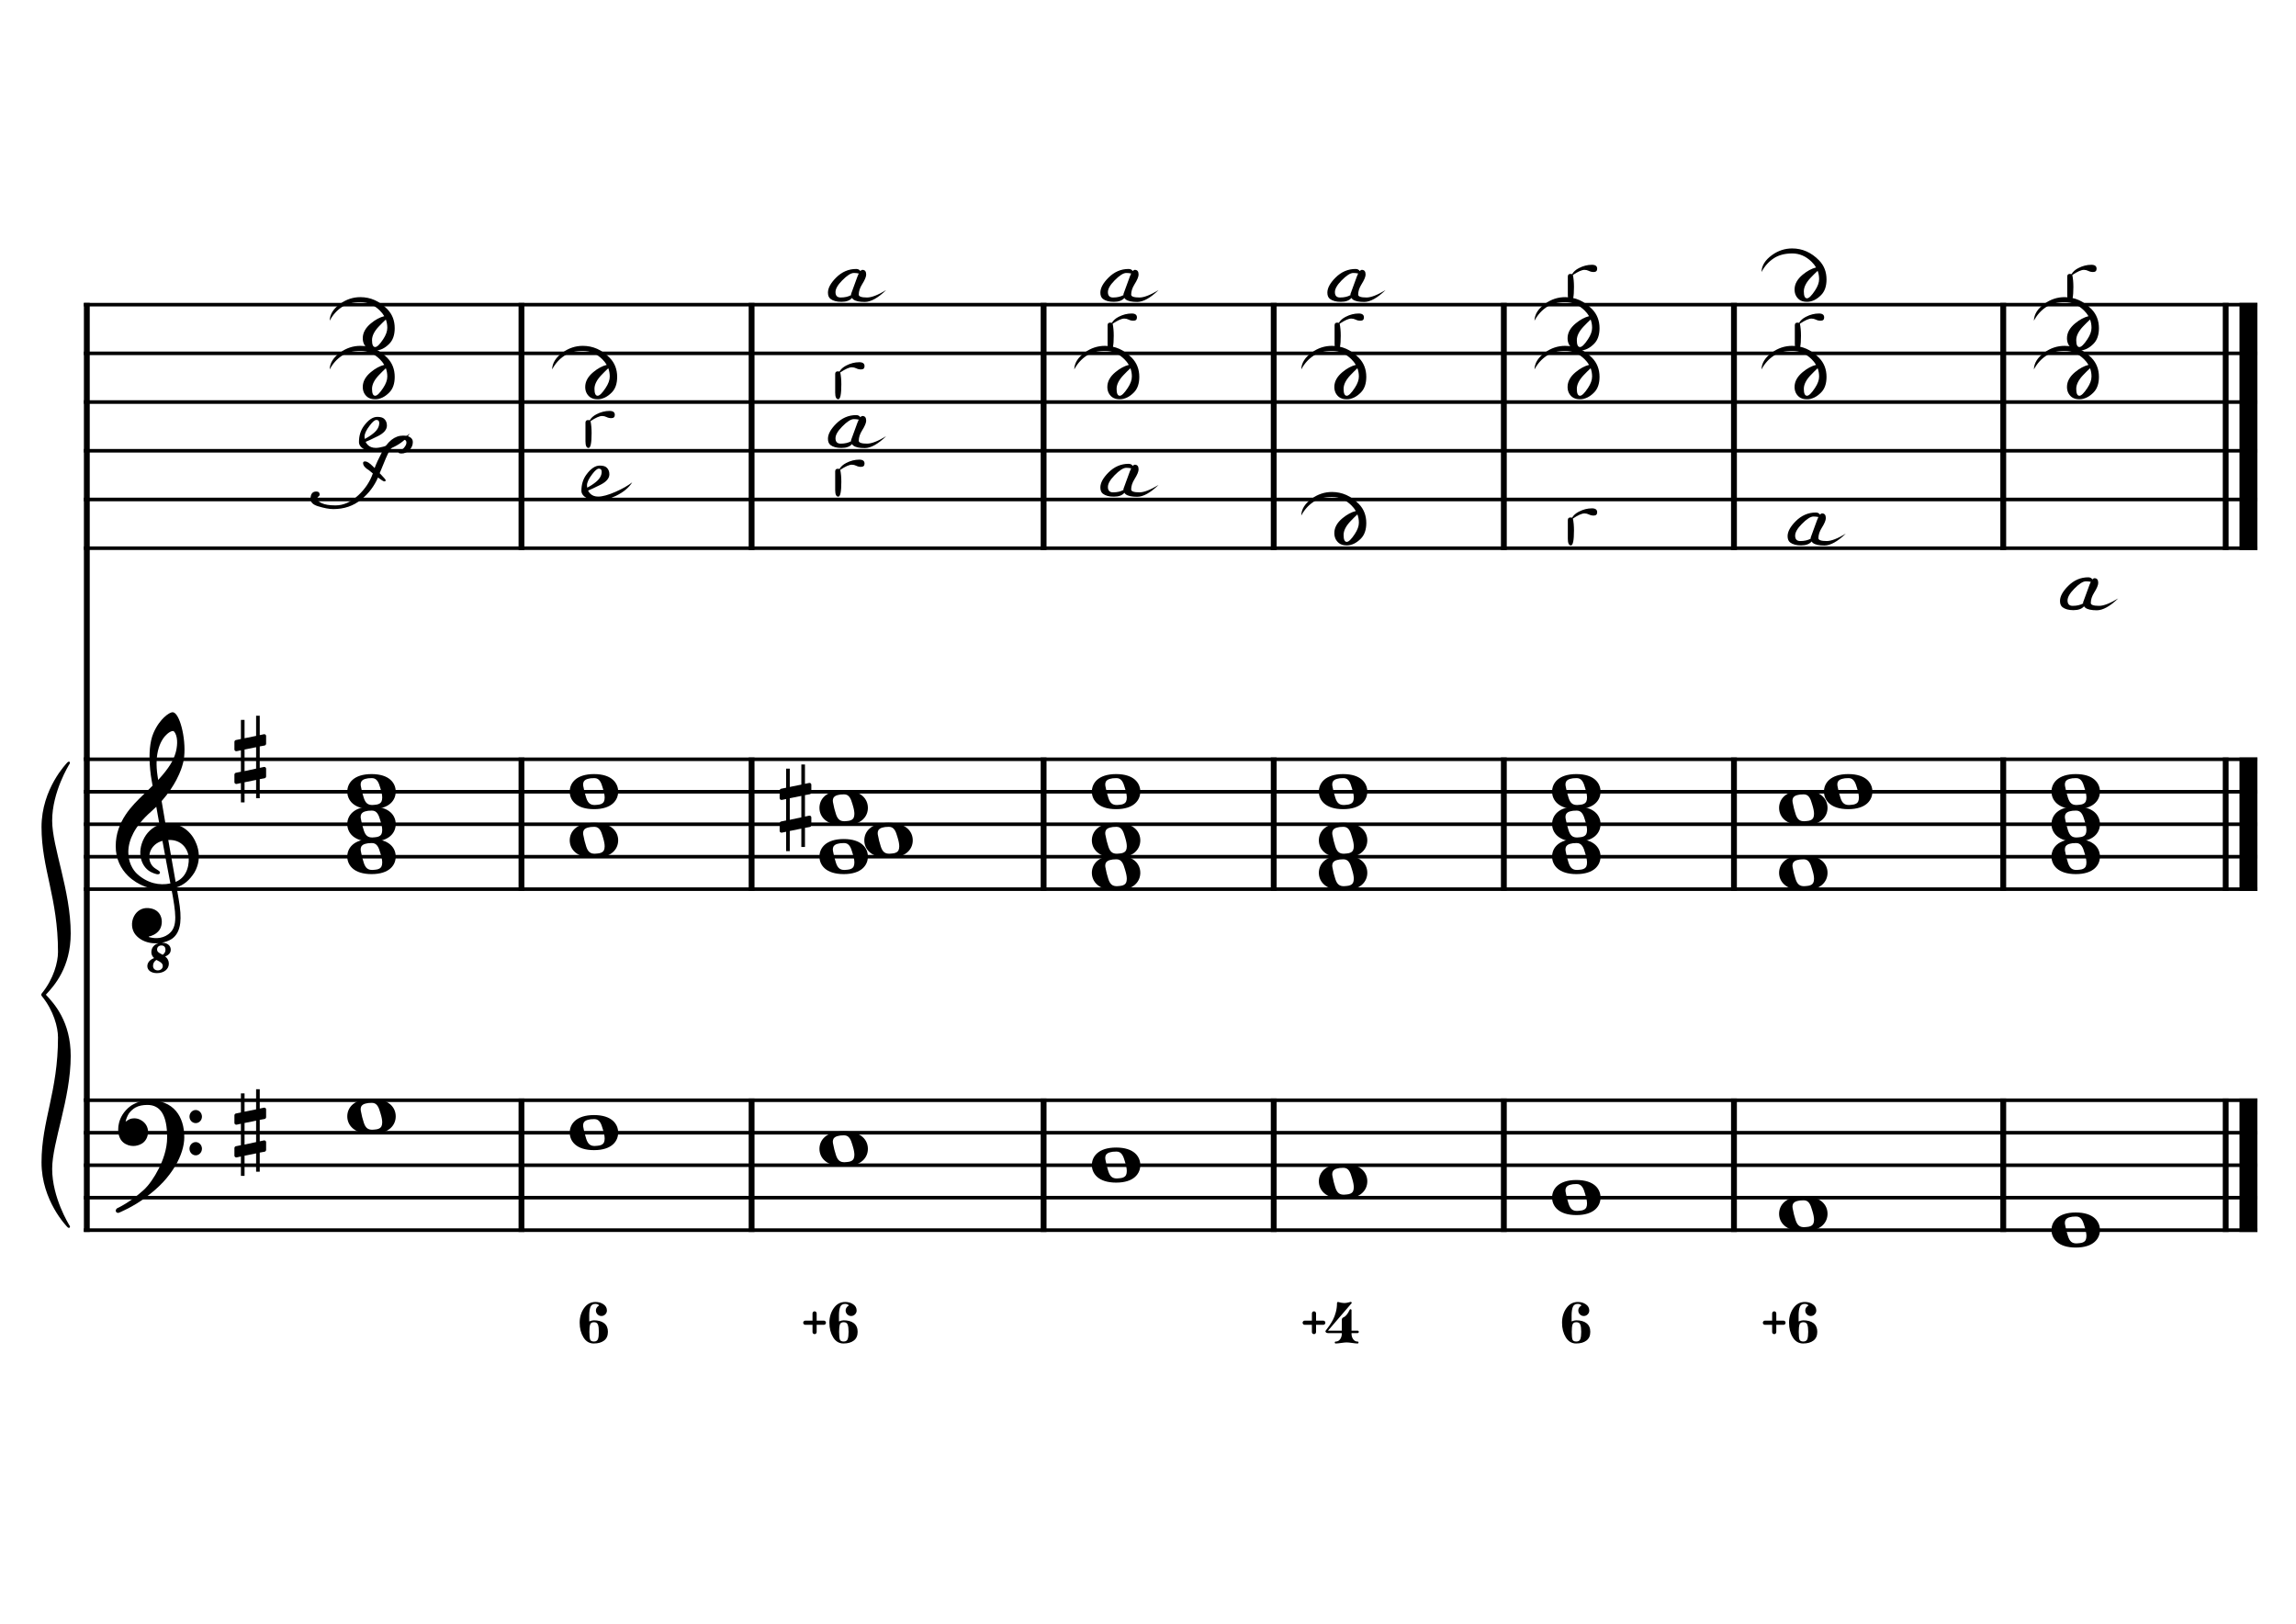 <?xml version="1.0" encoding="UTF-8" standalone="no"?>
<svg width="4209.44px" height="2976.38px" viewBox="0 0 4209.44 2976.38"
 xmlns="http://www.w3.org/2000/svg" xmlns:xlink="http://www.w3.org/1999/xlink" version="1.2" baseProfile="tiny">
<title>SolMajeur (25)</title>
<desc>Generated by MuseScore 3.6.2</desc>
<polyline class="StaffLines" fill="none" stroke="#000000" stroke-width="6.55" stroke-linejoin="bevel" points="153.819,558.425 4138.58,558.425"/>
<polyline class="StaffLines" fill="none" stroke="#000000" stroke-width="6.55" stroke-linejoin="bevel" points="153.819,647.717 4138.58,647.717"/>
<polyline class="StaffLines" fill="none" stroke="#000000" stroke-width="6.55" stroke-linejoin="bevel" points="153.819,737.008 4138.58,737.008"/>
<polyline class="StaffLines" fill="none" stroke="#000000" stroke-width="6.55" stroke-linejoin="bevel" points="153.819,826.299 4138.58,826.299"/>
<polyline class="StaffLines" fill="none" stroke="#000000" stroke-width="6.55" stroke-linejoin="bevel" points="153.819,915.591 4138.58,915.591"/>
<polyline class="StaffLines" fill="none" stroke="#000000" stroke-width="6.55" stroke-linejoin="bevel" points="153.819,1004.88 4138.58,1004.88"/>
<polyline class="StaffLines" fill="none" stroke="#000000" stroke-width="6.55" stroke-linejoin="bevel" points="153.819,1391.81 4138.58,1391.81"/>
<polyline class="StaffLines" fill="none" stroke="#000000" stroke-width="6.55" stroke-linejoin="bevel" points="153.819,1451.34 4138.58,1451.34"/>
<polyline class="StaffLines" fill="none" stroke="#000000" stroke-width="6.55" stroke-linejoin="bevel" points="153.819,1510.87 4138.58,1510.87"/>
<polyline class="StaffLines" fill="none" stroke="#000000" stroke-width="6.55" stroke-linejoin="bevel" points="153.819,1570.39 4138.58,1570.39"/>
<polyline class="StaffLines" fill="none" stroke="#000000" stroke-width="6.55" stroke-linejoin="bevel" points="153.819,1629.92 4138.58,1629.92"/>
<polyline class="StaffLines" fill="none" stroke="#000000" stroke-width="6.55" stroke-linejoin="bevel" points="153.819,2016.85 4138.58,2016.85"/>
<polyline class="StaffLines" fill="none" stroke="#000000" stroke-width="6.55" stroke-linejoin="bevel" points="153.819,2076.38 4138.58,2076.38"/>
<polyline class="StaffLines" fill="none" stroke="#000000" stroke-width="6.55" stroke-linejoin="bevel" points="153.819,2135.91 4138.58,2135.91"/>
<polyline class="StaffLines" fill="none" stroke="#000000" stroke-width="6.55" stroke-linejoin="bevel" points="153.819,2195.43 4138.58,2195.43"/>
<polyline class="StaffLines" fill="none" stroke="#000000" stroke-width="6.55" stroke-linejoin="bevel" points="153.819,2254.96 4138.58,2254.96"/>
<polyline class="BarLine" fill="none" stroke="#000000" stroke-width="10.71" stroke-linejoin="bevel" points="159.176,2013.58 159.176,2258.23"/>
<polyline class="BarLine" fill="none" stroke="#000000" stroke-width="10.71" stroke-linejoin="bevel" points="956.066,2013.58 956.066,2258.23"/>
<polyline class="BarLine" fill="none" stroke="#000000" stroke-width="10.71" stroke-linejoin="bevel" points="1377.96,2013.58 1377.96,2258.23"/>
<polyline class="BarLine" fill="none" stroke="#000000" stroke-width="10.71" stroke-linejoin="bevel" points="1913.32,2013.58 1913.32,2258.23"/>
<polyline class="BarLine" fill="none" stroke="#000000" stroke-width="10.71" stroke-linejoin="bevel" points="2335.22,2013.58 2335.22,2258.23"/>
<polyline class="BarLine" fill="none" stroke="#000000" stroke-width="10.71" stroke-linejoin="bevel" points="2757.11,2013.58 2757.11,2258.23"/>
<polyline class="BarLine" fill="none" stroke="#000000" stroke-width="10.71" stroke-linejoin="bevel" points="3179.01,2013.58 3179.01,2258.23"/>
<polyline class="BarLine" fill="none" stroke="#000000" stroke-width="10.71" stroke-linejoin="bevel" points="3672.71,2013.58 3672.71,2258.23"/>
<polyline class="BarLine" fill="none" stroke="#000000" stroke-width="10.71" stroke-linejoin="bevel" points="4080.54,2013.58 4080.54,2258.23"/>
<polyline class="BarLine" fill="none" stroke="#000000" stroke-width="32.74" stroke-linejoin="bevel" points="4122.21,2013.58 4122.21,2258.23"/>
<polyline class="BarLine" fill="none" stroke="#000000" stroke-width="10.71" stroke-linejoin="bevel" points="159.176,1388.54 159.176,2016.85"/>
<polyline class="BarLine" fill="none" stroke="#000000" stroke-width="10.71" stroke-linejoin="bevel" points="956.066,1388.54 956.066,1633.2"/>
<polyline class="BarLine" fill="none" stroke="#000000" stroke-width="10.71" stroke-linejoin="bevel" points="1377.96,1388.54 1377.96,1633.2"/>
<polyline class="BarLine" fill="none" stroke="#000000" stroke-width="10.71" stroke-linejoin="bevel" points="1913.32,1388.54 1913.32,1633.2"/>
<polyline class="BarLine" fill="none" stroke="#000000" stroke-width="10.71" stroke-linejoin="bevel" points="2335.22,1388.54 2335.22,1633.2"/>
<polyline class="BarLine" fill="none" stroke="#000000" stroke-width="10.71" stroke-linejoin="bevel" points="2757.11,1388.54 2757.11,1633.2"/>
<polyline class="BarLine" fill="none" stroke="#000000" stroke-width="10.71" stroke-linejoin="bevel" points="3179.01,1388.54 3179.01,1633.2"/>
<polyline class="BarLine" fill="none" stroke="#000000" stroke-width="10.71" stroke-linejoin="bevel" points="3672.71,1388.54 3672.71,1633.2"/>
<polyline class="BarLine" fill="none" stroke="#000000" stroke-width="10.71" stroke-linejoin="bevel" points="4080.54,1388.54 4080.54,1633.2"/>
<polyline class="BarLine" fill="none" stroke="#000000" stroke-width="32.74" stroke-linejoin="bevel" points="4122.21,1388.54 4122.21,1633.2"/>
<polyline class="BarLine" fill="none" stroke="#000000" stroke-width="10.71" stroke-linejoin="bevel" points="159.176,555.151 159.176,1391.81"/>
<polyline class="BarLine" fill="none" stroke="#000000" stroke-width="10.71" stroke-linejoin="bevel" points="956.066,555.151 956.066,1008.16"/>
<polyline class="BarLine" fill="none" stroke="#000000" stroke-width="10.71" stroke-linejoin="bevel" points="1377.96,555.151 1377.96,1008.16"/>
<polyline class="BarLine" fill="none" stroke="#000000" stroke-width="10.71" stroke-linejoin="bevel" points="1913.32,555.151 1913.32,1008.16"/>
<polyline class="BarLine" fill="none" stroke="#000000" stroke-width="10.71" stroke-linejoin="bevel" points="2335.22,555.151 2335.22,1008.16"/>
<polyline class="BarLine" fill="none" stroke="#000000" stroke-width="10.71" stroke-linejoin="bevel" points="2757.11,555.151 2757.11,1008.16"/>
<polyline class="BarLine" fill="none" stroke="#000000" stroke-width="10.71" stroke-linejoin="bevel" points="3179.01,555.151 3179.01,1008.16"/>
<polyline class="BarLine" fill="none" stroke="#000000" stroke-width="10.71" stroke-linejoin="bevel" points="3672.71,555.151 3672.71,1008.16"/>
<polyline class="BarLine" fill="none" stroke="#000000" stroke-width="10.71" stroke-linejoin="bevel" points="4080.54,555.151 4080.54,1008.16"/>
<polyline class="BarLine" fill="none" stroke="#000000" stroke-width="32.74" stroke-linejoin="bevel" points="4122.21,555.151 4122.21,1008.16"/>
<path class="Accidental" transform="matrix(2.381,0,0,2.381,1429.39,1481.1)" d="M23.3,-10.6 C23.9,-10.7 24.4,-11.4 24.4,-12 L24.4,-17.9 C24.4,-18.7 23.8,-19.3 23,-19.3 L22.8,-19.3 L19.5,-18.6 L19.5,-33.5 L16.7,-33.5 L16.7,-18 L7.8,-16.2 L7.8,-30.3 L5,-30.3 L5,-15.6 L1.1,-14.8 C0.5,-14.7 0,-14 0,-13.4 L0,-13.2 L0,-7.4 L0,-7.6 C0,-6.8 0.6,-6.2 1.4,-6.2 L1.7,-6.2 L5,-6.9 L5,9.6 L1.1,10.4 C0.5,10.5 0,11.2 0,11.8 L0,17.6 C0,18.4 0.6,19 1.4,19 L1.7,19 L5,18.3 L5,33.2 L7.8,33.2 L7.8,17.7 L16.7,15.9 L16.7,30 L19.5,30 L19.5,15.3 L23.3,14.6 C23.9,14.5 24.4,13.8 24.4,13.2 L24.4,7.3 C24.4,6.5 23.8,5.9 23,5.9 L22.8,5.9 L19.5,6.6 L19.5,-9.9 L23.3,-10.6 M7.8,9.1 L7.8,-7.5 L16.7,-9.3 L16.7,7.2 L7.8,9.1 "/>
<path class="Note" transform="matrix(2.381,0,0,2.381,636.699,2046.61)" d="M18.7,-13.6 C4.9,-13.6 0,-6.6 0,-0.1 C0,6.4 4.9,13.4 18.7,13.4 C32.5,13.4 37.3,6.4 37.3,-0.1 C37.3,-6.6 32.5,-13.6 18.7,-13.6 M10.4,-4.5 C10.3,-4.9 10.3,-5.3 10.3,-5.7 C10.3,-6.5 10.5,-7.3 10.9,-8 C11.6,-9 12.8,-9.7 14.3,-10 C15.6,-10.3 16.3,-10.5 18.9,-10.5 L19,-10.5 C23,-10.5 24.3,-6.8 25.4,-3 L25.7,-2 C26.5,0.6 26.9,2.8 26.9,4.5 C26.9,5.7 26.7,6.8 26.3,7.6 C25.7,8.7 24.7,9.4 23,9.8 C22.1,10 20.6,10.1 20.6,10.1 C20.1,10.1 19.7,10.2 19.3,10.2 C16.1,10.2 14.1,9 12.7,4.7 C11.5,1 11.3,-0.1 10.4,-4.5"/>
<path class="Note" transform="matrix(2.381,0,0,2.381,1044.53,2076.38)" d="M18.7,-13.6 C4.9,-13.6 0,-6.6 0,-0.1 C0,6.4 4.9,13.4 18.7,13.4 C32.5,13.4 37.3,6.4 37.3,-0.1 C37.3,-6.6 32.5,-13.6 18.7,-13.6 M10.4,-4.5 C10.3,-4.9 10.3,-5.3 10.3,-5.7 C10.3,-6.5 10.5,-7.3 10.9,-8 C11.6,-9 12.8,-9.7 14.3,-10 C15.6,-10.3 16.3,-10.5 18.9,-10.5 L19,-10.5 C23,-10.5 24.3,-6.8 25.4,-3 L25.7,-2 C26.5,0.6 26.9,2.8 26.9,4.5 C26.9,5.7 26.7,6.8 26.3,7.6 C25.7,8.7 24.7,9.4 23,9.8 C22.1,10 20.6,10.1 20.6,10.1 C20.1,10.1 19.7,10.2 19.3,10.2 C16.1,10.2 14.1,9 12.7,4.7 C11.5,1 11.3,-0.1 10.4,-4.5"/>
<path class="Note" transform="matrix(2.381,0,0,2.381,1502.36,2106.14)" d="M18.7,-13.6 C4.9,-13.6 0,-6.6 0,-0.1 C0,6.4 4.9,13.4 18.7,13.4 C32.5,13.4 37.3,6.4 37.3,-0.1 C37.3,-6.6 32.5,-13.6 18.7,-13.6 M10.4,-4.5 C10.3,-4.9 10.3,-5.3 10.3,-5.7 C10.3,-6.5 10.5,-7.3 10.9,-8 C11.6,-9 12.8,-9.7 14.3,-10 C15.6,-10.3 16.3,-10.5 18.9,-10.5 L19,-10.5 C23,-10.5 24.3,-6.8 25.4,-3 L25.7,-2 C26.5,0.6 26.9,2.8 26.9,4.5 C26.9,5.7 26.7,6.8 26.3,7.6 C25.7,8.7 24.7,9.4 23,9.8 C22.1,10 20.6,10.1 20.6,10.1 C20.1,10.1 19.7,10.2 19.3,10.2 C16.1,10.2 14.1,9 12.7,4.7 C11.5,1 11.3,-0.1 10.4,-4.5"/>
<path class="Note" transform="matrix(2.381,0,0,2.381,2001.79,2135.91)" d="M18.7,-13.6 C4.9,-13.6 0,-6.6 0,-0.1 C0,6.4 4.9,13.4 18.7,13.4 C32.5,13.4 37.3,6.4 37.3,-0.1 C37.3,-6.6 32.5,-13.6 18.7,-13.6 M10.4,-4.5 C10.3,-4.9 10.3,-5.3 10.3,-5.7 C10.3,-6.5 10.5,-7.3 10.9,-8 C11.6,-9 12.8,-9.7 14.3,-10 C15.6,-10.3 16.3,-10.5 18.9,-10.5 L19,-10.5 C23,-10.5 24.3,-6.8 25.4,-3 L25.7,-2 C26.5,0.6 26.9,2.8 26.9,4.5 C26.9,5.7 26.7,6.8 26.3,7.6 C25.7,8.7 24.7,9.4 23,9.8 C22.1,10 20.6,10.1 20.6,10.1 C20.1,10.1 19.7,10.2 19.3,10.2 C16.1,10.2 14.1,9 12.7,4.7 C11.5,1 11.3,-0.1 10.4,-4.5"/>
<path class="Note" transform="matrix(2.381,0,0,2.381,2417.96,2165.67)" d="M18.7,-13.6 C4.9,-13.6 0,-6.6 0,-0.1 C0,6.4 4.9,13.4 18.7,13.4 C32.5,13.4 37.3,6.4 37.3,-0.1 C37.3,-6.6 32.5,-13.6 18.7,-13.6 M10.4,-4.5 C10.3,-4.9 10.3,-5.3 10.3,-5.7 C10.3,-6.5 10.5,-7.3 10.9,-8 C11.6,-9 12.8,-9.7 14.3,-10 C15.6,-10.3 16.3,-10.5 18.9,-10.5 L19,-10.5 C23,-10.5 24.3,-6.8 25.4,-3 L25.7,-2 C26.5,0.6 26.9,2.8 26.9,4.5 C26.9,5.7 26.7,6.8 26.3,7.6 C25.7,8.7 24.7,9.4 23,9.8 C22.1,10 20.6,10.1 20.6,10.1 C20.1,10.1 19.7,10.2 19.3,10.2 C16.1,10.2 14.1,9 12.7,4.7 C11.5,1 11.3,-0.1 10.4,-4.5"/>
<path class="Note" transform="matrix(2.381,0,0,2.381,2845.58,2195.43)" d="M18.7,-13.6 C4.9,-13.6 0,-6.6 0,-0.1 C0,6.4 4.9,13.4 18.7,13.4 C32.5,13.4 37.3,6.4 37.3,-0.1 C37.3,-6.6 32.5,-13.6 18.7,-13.6 M10.4,-4.5 C10.3,-4.9 10.3,-5.3 10.3,-5.7 C10.3,-6.5 10.5,-7.3 10.9,-8 C11.6,-9 12.8,-9.7 14.3,-10 C15.6,-10.3 16.3,-10.5 18.9,-10.5 L19,-10.5 C23,-10.5 24.3,-6.8 25.4,-3 L25.7,-2 C26.5,0.6 26.9,2.8 26.9,4.5 C26.9,5.7 26.7,6.8 26.3,7.6 C25.7,8.7 24.7,9.4 23,9.8 C22.1,10 20.6,10.1 20.6,10.1 C20.1,10.1 19.7,10.2 19.3,10.2 C16.1,10.2 14.1,9 12.7,4.7 C11.5,1 11.3,-0.1 10.4,-4.5"/>
<path class="Note" transform="matrix(2.381,0,0,2.381,3261.75,2225.2)" d="M18.7,-13.6 C4.9,-13.6 0,-6.6 0,-0.1 C0,6.4 4.9,13.4 18.7,13.4 C32.5,13.4 37.3,6.4 37.3,-0.1 C37.3,-6.6 32.5,-13.6 18.7,-13.6 M10.4,-4.5 C10.3,-4.9 10.3,-5.3 10.3,-5.7 C10.3,-6.5 10.5,-7.3 10.9,-8 C11.6,-9 12.8,-9.7 14.3,-10 C15.6,-10.3 16.3,-10.5 18.9,-10.5 L19,-10.5 C23,-10.5 24.3,-6.8 25.4,-3 L25.7,-2 C26.5,0.6 26.9,2.8 26.9,4.5 C26.9,5.7 26.7,6.8 26.3,7.6 C25.7,8.7 24.7,9.4 23,9.8 C22.1,10 20.6,10.1 20.6,10.1 C20.1,10.1 19.7,10.2 19.3,10.2 C16.1,10.2 14.1,9 12.7,4.7 C11.5,1 11.3,-0.1 10.4,-4.5"/>
<path class="Note" transform="matrix(2.381,0,0,2.381,3761.17,2254.96)" d="M18.7,-13.6 C4.9,-13.6 0,-6.6 0,-0.1 C0,6.4 4.9,13.4 18.7,13.4 C32.5,13.4 37.3,6.4 37.3,-0.1 C37.3,-6.6 32.5,-13.6 18.7,-13.6 M10.4,-4.5 C10.3,-4.9 10.3,-5.3 10.3,-5.7 C10.3,-6.5 10.5,-7.3 10.9,-8 C11.6,-9 12.8,-9.7 14.3,-10 C15.6,-10.3 16.3,-10.5 18.9,-10.5 L19,-10.5 C23,-10.5 24.3,-6.8 25.4,-3 L25.7,-2 C26.5,0.6 26.9,2.8 26.9,4.5 C26.9,5.7 26.7,6.8 26.3,7.6 C25.7,8.7 24.7,9.4 23,9.8 C22.1,10 20.6,10.1 20.6,10.1 C20.1,10.1 19.7,10.2 19.3,10.2 C16.1,10.2 14.1,9 12.7,4.7 C11.5,1 11.3,-0.1 10.4,-4.5"/>
<path class="Note" transform="matrix(2.381,0,0,2.381,636.699,1570.39)" d="M18.7,-13.6 C4.9,-13.6 0,-6.6 0,-0.1 C0,6.4 4.9,13.4 18.7,13.4 C32.5,13.4 37.3,6.4 37.3,-0.1 C37.3,-6.6 32.5,-13.6 18.7,-13.6 M10.4,-4.5 C10.3,-4.9 10.3,-5.3 10.3,-5.7 C10.3,-6.5 10.5,-7.3 10.9,-8 C11.6,-9 12.8,-9.7 14.3,-10 C15.6,-10.3 16.3,-10.5 18.9,-10.5 L19,-10.5 C23,-10.5 24.3,-6.8 25.4,-3 L25.7,-2 C26.5,0.6 26.9,2.8 26.9,4.5 C26.9,5.7 26.7,6.8 26.3,7.6 C25.7,8.7 24.7,9.4 23,9.8 C22.1,10 20.6,10.1 20.6,10.1 C20.1,10.1 19.7,10.2 19.3,10.2 C16.1,10.2 14.1,9 12.7,4.7 C11.5,1 11.3,-0.1 10.4,-4.5"/>
<path class="Note" transform="matrix(2.381,0,0,2.381,636.699,1510.87)" d="M18.7,-13.6 C4.9,-13.6 0,-6.6 0,-0.1 C0,6.4 4.9,13.4 18.7,13.4 C32.5,13.4 37.3,6.4 37.3,-0.1 C37.3,-6.6 32.5,-13.6 18.7,-13.6 M10.4,-4.5 C10.3,-4.9 10.3,-5.3 10.3,-5.7 C10.3,-6.5 10.5,-7.3 10.9,-8 C11.6,-9 12.8,-9.7 14.3,-10 C15.6,-10.3 16.3,-10.5 18.9,-10.5 L19,-10.5 C23,-10.5 24.3,-6.8 25.4,-3 L25.7,-2 C26.5,0.6 26.9,2.8 26.9,4.5 C26.9,5.7 26.7,6.8 26.3,7.6 C25.7,8.7 24.7,9.4 23,9.8 C22.1,10 20.6,10.1 20.6,10.1 C20.1,10.1 19.7,10.2 19.3,10.2 C16.1,10.2 14.1,9 12.7,4.7 C11.5,1 11.3,-0.1 10.4,-4.5"/>
<path class="Note" transform="matrix(2.381,0,0,2.381,636.699,1451.34)" d="M18.7,-13.6 C4.9,-13.6 0,-6.6 0,-0.1 C0,6.4 4.9,13.4 18.7,13.4 C32.5,13.4 37.3,6.4 37.3,-0.1 C37.3,-6.6 32.5,-13.6 18.7,-13.6 M10.4,-4.5 C10.3,-4.9 10.3,-5.3 10.3,-5.7 C10.3,-6.5 10.5,-7.3 10.9,-8 C11.6,-9 12.8,-9.7 14.3,-10 C15.6,-10.3 16.3,-10.5 18.9,-10.5 L19,-10.5 C23,-10.5 24.3,-6.8 25.4,-3 L25.7,-2 C26.5,0.6 26.9,2.8 26.9,4.5 C26.9,5.7 26.7,6.8 26.3,7.6 C25.7,8.7 24.7,9.4 23,9.8 C22.1,10 20.6,10.1 20.6,10.1 C20.1,10.1 19.7,10.2 19.3,10.2 C16.1,10.2 14.1,9 12.7,4.7 C11.5,1 11.3,-0.1 10.4,-4.5"/>
<path class="Note" transform="matrix(2.381,0,0,2.381,1044.53,1540.63)" d="M18.7,-13.6 C4.9,-13.6 0,-6.6 0,-0.1 C0,6.4 4.9,13.4 18.7,13.4 C32.5,13.4 37.3,6.4 37.3,-0.1 C37.3,-6.6 32.5,-13.6 18.7,-13.6 M10.4,-4.5 C10.3,-4.9 10.3,-5.3 10.3,-5.7 C10.3,-6.5 10.5,-7.3 10.9,-8 C11.6,-9 12.8,-9.7 14.3,-10 C15.6,-10.3 16.3,-10.5 18.9,-10.5 L19,-10.5 C23,-10.5 24.3,-6.8 25.4,-3 L25.7,-2 C26.5,0.6 26.9,2.8 26.9,4.5 C26.9,5.7 26.7,6.8 26.3,7.6 C25.7,8.7 24.7,9.4 23,9.8 C22.1,10 20.6,10.1 20.6,10.1 C20.1,10.1 19.7,10.2 19.3,10.2 C16.1,10.2 14.1,9 12.7,4.7 C11.5,1 11.3,-0.1 10.4,-4.5"/>
<path class="Note" transform="matrix(2.381,0,0,2.381,1044.53,1451.34)" d="M18.7,-13.6 C4.9,-13.6 0,-6.6 0,-0.1 C0,6.4 4.9,13.4 18.7,13.4 C32.5,13.4 37.3,6.4 37.3,-0.1 C37.3,-6.6 32.5,-13.6 18.7,-13.6 M10.4,-4.5 C10.3,-4.9 10.3,-5.3 10.3,-5.7 C10.3,-6.5 10.5,-7.3 10.9,-8 C11.6,-9 12.8,-9.7 14.3,-10 C15.6,-10.3 16.3,-10.5 18.9,-10.5 L19,-10.5 C23,-10.5 24.3,-6.8 25.4,-3 L25.7,-2 C26.5,0.6 26.9,2.8 26.9,4.5 C26.9,5.7 26.7,6.8 26.3,7.6 C25.7,8.7 24.7,9.4 23,9.8 C22.1,10 20.6,10.1 20.6,10.1 C20.1,10.1 19.7,10.2 19.3,10.2 C16.1,10.2 14.1,9 12.7,4.7 C11.5,1 11.3,-0.1 10.4,-4.5"/>
<path class="Note" transform="matrix(2.381,0,0,2.381,1502.36,1570.39)" d="M18.7,-13.6 C4.9,-13.6 0,-6.6 0,-0.1 C0,6.4 4.9,13.4 18.7,13.4 C32.5,13.4 37.3,6.4 37.3,-0.1 C37.3,-6.6 32.5,-13.6 18.7,-13.6 M10.4,-4.5 C10.3,-4.9 10.3,-5.3 10.3,-5.7 C10.3,-6.5 10.5,-7.3 10.9,-8 C11.6,-9 12.8,-9.7 14.3,-10 C15.6,-10.3 16.3,-10.5 18.9,-10.5 L19,-10.5 C23,-10.5 24.3,-6.8 25.4,-3 L25.7,-2 C26.5,0.6 26.9,2.8 26.9,4.5 C26.9,5.7 26.7,6.8 26.3,7.6 C25.7,8.7 24.7,9.4 23,9.8 C22.1,10 20.6,10.1 20.6,10.1 C20.1,10.1 19.7,10.2 19.3,10.2 C16.1,10.2 14.1,9 12.7,4.7 C11.5,1 11.3,-0.1 10.4,-4.5"/>
<path class="Note" transform="matrix(2.381,0,0,2.381,1584.62,1540.63)" d="M18.7,-13.6 C4.9,-13.6 0,-6.6 0,-0.1 C0,6.4 4.9,13.4 18.7,13.4 C32.5,13.4 37.3,6.4 37.3,-0.1 C37.3,-6.6 32.5,-13.6 18.7,-13.6 M10.4,-4.5 C10.3,-4.9 10.3,-5.3 10.3,-5.7 C10.3,-6.5 10.5,-7.3 10.9,-8 C11.6,-9 12.8,-9.7 14.3,-10 C15.6,-10.3 16.3,-10.5 18.9,-10.5 L19,-10.5 C23,-10.5 24.3,-6.8 25.4,-3 L25.7,-2 C26.5,0.6 26.9,2.8 26.9,4.5 C26.9,5.7 26.7,6.8 26.3,7.6 C25.7,8.7 24.7,9.4 23,9.8 C22.1,10 20.6,10.1 20.6,10.1 C20.1,10.1 19.7,10.2 19.3,10.2 C16.1,10.2 14.1,9 12.7,4.7 C11.5,1 11.3,-0.1 10.4,-4.5"/>
<path class="Note" transform="matrix(2.381,0,0,2.381,1502.36,1481.1)" d="M18.7,-13.6 C4.9,-13.6 0,-6.6 0,-0.1 C0,6.4 4.9,13.4 18.7,13.4 C32.5,13.4 37.3,6.4 37.3,-0.1 C37.3,-6.6 32.5,-13.6 18.7,-13.6 M10.4,-4.5 C10.3,-4.9 10.3,-5.3 10.3,-5.7 C10.3,-6.5 10.5,-7.3 10.9,-8 C11.6,-9 12.8,-9.7 14.3,-10 C15.6,-10.3 16.3,-10.5 18.9,-10.5 L19,-10.5 C23,-10.5 24.3,-6.8 25.4,-3 L25.7,-2 C26.5,0.6 26.9,2.8 26.9,4.5 C26.9,5.7 26.7,6.8 26.3,7.6 C25.7,8.7 24.7,9.4 23,9.8 C22.1,10 20.6,10.1 20.6,10.1 C20.1,10.1 19.7,10.2 19.3,10.2 C16.1,10.2 14.1,9 12.7,4.7 C11.5,1 11.3,-0.1 10.4,-4.5"/>
<path class="Note" transform="matrix(2.381,0,0,2.381,2001.79,1600.16)" d="M18.7,-13.6 C4.9,-13.6 0,-6.6 0,-0.1 C0,6.4 4.9,13.4 18.7,13.4 C32.5,13.4 37.3,6.4 37.3,-0.1 C37.3,-6.6 32.5,-13.6 18.7,-13.6 M10.4,-4.5 C10.3,-4.9 10.3,-5.3 10.3,-5.7 C10.3,-6.5 10.5,-7.3 10.9,-8 C11.6,-9 12.8,-9.7 14.3,-10 C15.6,-10.3 16.3,-10.5 18.9,-10.5 L19,-10.5 C23,-10.5 24.3,-6.8 25.4,-3 L25.7,-2 C26.5,0.6 26.9,2.8 26.9,4.5 C26.9,5.7 26.7,6.8 26.3,7.6 C25.7,8.7 24.7,9.4 23,9.8 C22.1,10 20.6,10.1 20.6,10.1 C20.1,10.1 19.7,10.2 19.3,10.2 C16.1,10.2 14.1,9 12.7,4.7 C11.5,1 11.3,-0.1 10.4,-4.5"/>
<path class="Note" transform="matrix(2.381,0,0,2.381,2001.79,1540.63)" d="M18.7,-13.6 C4.9,-13.6 0,-6.6 0,-0.1 C0,6.4 4.9,13.4 18.7,13.4 C32.5,13.4 37.3,6.4 37.3,-0.1 C37.3,-6.6 32.5,-13.6 18.7,-13.6 M10.4,-4.5 C10.3,-4.9 10.3,-5.3 10.3,-5.7 C10.3,-6.5 10.5,-7.3 10.9,-8 C11.6,-9 12.8,-9.7 14.3,-10 C15.6,-10.3 16.3,-10.5 18.9,-10.5 L19,-10.5 C23,-10.5 24.3,-6.8 25.4,-3 L25.7,-2 C26.5,0.6 26.9,2.8 26.9,4.5 C26.9,5.7 26.7,6.8 26.3,7.6 C25.7,8.7 24.7,9.4 23,9.8 C22.1,10 20.6,10.1 20.6,10.1 C20.1,10.1 19.7,10.2 19.3,10.2 C16.1,10.2 14.1,9 12.7,4.7 C11.5,1 11.3,-0.1 10.4,-4.5"/>
<path class="Note" transform="matrix(2.381,0,0,2.381,2001.79,1451.34)" d="M18.7,-13.6 C4.9,-13.6 0,-6.6 0,-0.1 C0,6.4 4.9,13.4 18.7,13.4 C32.5,13.4 37.3,6.4 37.3,-0.1 C37.3,-6.6 32.5,-13.6 18.7,-13.6 M10.4,-4.5 C10.3,-4.9 10.3,-5.3 10.3,-5.7 C10.3,-6.5 10.5,-7.3 10.9,-8 C11.6,-9 12.8,-9.7 14.3,-10 C15.6,-10.3 16.3,-10.5 18.9,-10.5 L19,-10.5 C23,-10.5 24.3,-6.8 25.4,-3 L25.7,-2 C26.5,0.6 26.9,2.8 26.9,4.5 C26.9,5.7 26.7,6.8 26.3,7.6 C25.7,8.7 24.7,9.4 23,9.8 C22.1,10 20.6,10.1 20.6,10.1 C20.1,10.1 19.7,10.2 19.3,10.2 C16.1,10.2 14.1,9 12.7,4.7 C11.5,1 11.3,-0.1 10.4,-4.5"/>
<path class="Note" transform="matrix(2.381,0,0,2.381,2417.96,1600.16)" d="M18.7,-13.6 C4.9,-13.6 0,-6.6 0,-0.1 C0,6.4 4.9,13.4 18.7,13.4 C32.5,13.4 37.3,6.4 37.3,-0.1 C37.3,-6.6 32.5,-13.6 18.7,-13.6 M10.4,-4.5 C10.3,-4.9 10.3,-5.3 10.3,-5.7 C10.3,-6.5 10.5,-7.3 10.9,-8 C11.6,-9 12.8,-9.7 14.3,-10 C15.6,-10.3 16.3,-10.5 18.9,-10.5 L19,-10.5 C23,-10.5 24.3,-6.8 25.4,-3 L25.7,-2 C26.5,0.6 26.9,2.8 26.9,4.5 C26.9,5.7 26.7,6.8 26.3,7.6 C25.7,8.7 24.7,9.4 23,9.8 C22.1,10 20.6,10.1 20.6,10.1 C20.1,10.1 19.7,10.2 19.3,10.2 C16.1,10.2 14.1,9 12.7,4.7 C11.5,1 11.3,-0.1 10.4,-4.5"/>
<path class="Note" transform="matrix(2.381,0,0,2.381,2417.96,1540.63)" d="M18.7,-13.6 C4.9,-13.6 0,-6.6 0,-0.1 C0,6.4 4.9,13.4 18.7,13.4 C32.5,13.4 37.3,6.4 37.3,-0.1 C37.3,-6.6 32.5,-13.6 18.7,-13.6 M10.4,-4.5 C10.3,-4.9 10.3,-5.3 10.3,-5.7 C10.3,-6.5 10.5,-7.3 10.9,-8 C11.6,-9 12.8,-9.7 14.3,-10 C15.6,-10.3 16.3,-10.5 18.9,-10.5 L19,-10.5 C23,-10.5 24.3,-6.8 25.4,-3 L25.7,-2 C26.5,0.6 26.9,2.8 26.9,4.5 C26.9,5.7 26.7,6.8 26.3,7.6 C25.7,8.7 24.7,9.4 23,9.8 C22.1,10 20.6,10.1 20.6,10.1 C20.1,10.1 19.7,10.2 19.3,10.2 C16.1,10.2 14.1,9 12.7,4.7 C11.5,1 11.3,-0.1 10.4,-4.5"/>
<path class="Note" transform="matrix(2.381,0,0,2.381,2417.96,1451.34)" d="M18.7,-13.6 C4.9,-13.6 0,-6.6 0,-0.1 C0,6.4 4.9,13.4 18.7,13.4 C32.5,13.4 37.3,6.4 37.3,-0.1 C37.3,-6.6 32.5,-13.6 18.7,-13.6 M10.4,-4.5 C10.3,-4.9 10.3,-5.3 10.3,-5.7 C10.3,-6.5 10.5,-7.3 10.9,-8 C11.6,-9 12.8,-9.7 14.3,-10 C15.6,-10.3 16.3,-10.5 18.9,-10.5 L19,-10.5 C23,-10.5 24.3,-6.8 25.4,-3 L25.7,-2 C26.5,0.6 26.9,2.8 26.9,4.5 C26.9,5.7 26.7,6.8 26.3,7.6 C25.7,8.7 24.7,9.4 23,9.8 C22.1,10 20.6,10.1 20.6,10.1 C20.1,10.1 19.7,10.2 19.3,10.2 C16.1,10.2 14.1,9 12.7,4.7 C11.5,1 11.3,-0.1 10.4,-4.5"/>
<path class="Note" transform="matrix(2.381,0,0,2.381,2845.58,1570.39)" d="M18.7,-13.6 C4.9,-13.6 0,-6.6 0,-0.1 C0,6.4 4.9,13.4 18.7,13.4 C32.5,13.4 37.3,6.4 37.3,-0.1 C37.3,-6.6 32.5,-13.6 18.7,-13.6 M10.4,-4.5 C10.3,-4.9 10.3,-5.3 10.3,-5.7 C10.3,-6.5 10.5,-7.3 10.9,-8 C11.6,-9 12.8,-9.7 14.3,-10 C15.6,-10.3 16.3,-10.5 18.9,-10.5 L19,-10.5 C23,-10.5 24.3,-6.8 25.4,-3 L25.7,-2 C26.5,0.6 26.9,2.8 26.9,4.5 C26.9,5.7 26.7,6.8 26.3,7.6 C25.7,8.7 24.7,9.4 23,9.8 C22.1,10 20.6,10.1 20.6,10.1 C20.1,10.1 19.7,10.2 19.3,10.2 C16.1,10.2 14.1,9 12.7,4.7 C11.5,1 11.3,-0.1 10.4,-4.5"/>
<path class="Note" transform="matrix(2.381,0,0,2.381,2845.58,1510.87)" d="M18.7,-13.6 C4.9,-13.6 0,-6.6 0,-0.1 C0,6.4 4.9,13.4 18.7,13.4 C32.5,13.4 37.3,6.4 37.3,-0.1 C37.3,-6.6 32.5,-13.6 18.7,-13.6 M10.4,-4.5 C10.3,-4.9 10.3,-5.3 10.3,-5.7 C10.3,-6.5 10.5,-7.3 10.9,-8 C11.6,-9 12.8,-9.7 14.3,-10 C15.6,-10.3 16.3,-10.5 18.9,-10.5 L19,-10.5 C23,-10.5 24.3,-6.8 25.4,-3 L25.7,-2 C26.5,0.6 26.9,2.8 26.9,4.5 C26.9,5.7 26.7,6.8 26.3,7.6 C25.7,8.7 24.7,9.4 23,9.8 C22.1,10 20.6,10.1 20.6,10.1 C20.1,10.1 19.7,10.2 19.3,10.2 C16.1,10.2 14.1,9 12.7,4.7 C11.5,1 11.3,-0.1 10.4,-4.5"/>
<path class="Note" transform="matrix(2.381,0,0,2.381,2845.58,1451.34)" d="M18.7,-13.6 C4.9,-13.6 0,-6.6 0,-0.1 C0,6.4 4.9,13.4 18.7,13.4 C32.5,13.4 37.3,6.4 37.3,-0.1 C37.3,-6.6 32.5,-13.6 18.7,-13.6 M10.4,-4.5 C10.3,-4.9 10.3,-5.3 10.3,-5.7 C10.3,-6.5 10.5,-7.3 10.9,-8 C11.6,-9 12.8,-9.7 14.3,-10 C15.6,-10.3 16.3,-10.5 18.9,-10.5 L19,-10.5 C23,-10.5 24.3,-6.8 25.4,-3 L25.7,-2 C26.5,0.6 26.9,2.8 26.9,4.5 C26.9,5.7 26.7,6.8 26.3,7.6 C25.7,8.7 24.7,9.4 23,9.8 C22.1,10 20.6,10.1 20.6,10.1 C20.1,10.1 19.7,10.2 19.3,10.2 C16.1,10.2 14.1,9 12.7,4.7 C11.5,1 11.3,-0.1 10.4,-4.5"/>
<path class="Note" transform="matrix(2.381,0,0,2.381,3261.75,1600.16)" d="M18.7,-13.6 C4.9,-13.6 0,-6.6 0,-0.1 C0,6.4 4.9,13.4 18.7,13.4 C32.5,13.4 37.3,6.4 37.3,-0.1 C37.3,-6.6 32.5,-13.6 18.7,-13.6 M10.4,-4.5 C10.3,-4.9 10.3,-5.3 10.3,-5.7 C10.3,-6.5 10.5,-7.3 10.9,-8 C11.6,-9 12.8,-9.7 14.3,-10 C15.6,-10.3 16.3,-10.5 18.9,-10.5 L19,-10.5 C23,-10.5 24.3,-6.8 25.4,-3 L25.7,-2 C26.5,0.6 26.9,2.8 26.9,4.5 C26.9,5.7 26.7,6.8 26.3,7.6 C25.7,8.7 24.7,9.4 23,9.8 C22.1,10 20.6,10.1 20.6,10.1 C20.1,10.1 19.7,10.2 19.3,10.2 C16.1,10.2 14.1,9 12.7,4.7 C11.5,1 11.3,-0.1 10.4,-4.5"/>
<path class="Note" transform="matrix(2.381,0,0,2.381,3261.75,1481.1)" d="M18.7,-13.6 C4.9,-13.6 0,-6.6 0,-0.1 C0,6.4 4.9,13.4 18.7,13.4 C32.5,13.4 37.3,6.4 37.3,-0.1 C37.3,-6.6 32.5,-13.6 18.7,-13.6 M10.4,-4.5 C10.3,-4.9 10.3,-5.3 10.3,-5.7 C10.3,-6.5 10.5,-7.3 10.9,-8 C11.6,-9 12.8,-9.7 14.3,-10 C15.6,-10.3 16.3,-10.5 18.9,-10.5 L19,-10.5 C23,-10.5 24.3,-6.8 25.4,-3 L25.7,-2 C26.5,0.6 26.9,2.8 26.9,4.5 C26.9,5.7 26.7,6.8 26.3,7.6 C25.7,8.7 24.7,9.4 23,9.8 C22.1,10 20.6,10.1 20.6,10.1 C20.1,10.1 19.7,10.2 19.3,10.2 C16.1,10.2 14.1,9 12.7,4.7 C11.5,1 11.3,-0.1 10.4,-4.5"/>
<path class="Note" transform="matrix(2.381,0,0,2.381,3344.01,1451.34)" d="M18.7,-13.6 C4.9,-13.6 0,-6.6 0,-0.1 C0,6.4 4.9,13.4 18.7,13.4 C32.5,13.4 37.3,6.4 37.3,-0.1 C37.3,-6.6 32.5,-13.6 18.7,-13.6 M10.4,-4.5 C10.3,-4.9 10.3,-5.3 10.3,-5.7 C10.3,-6.5 10.5,-7.3 10.9,-8 C11.6,-9 12.8,-9.7 14.3,-10 C15.6,-10.3 16.3,-10.5 18.9,-10.5 L19,-10.5 C23,-10.5 24.3,-6.8 25.4,-3 L25.7,-2 C26.5,0.6 26.9,2.8 26.9,4.5 C26.9,5.7 26.7,6.8 26.3,7.6 C25.7,8.7 24.7,9.4 23,9.8 C22.1,10 20.6,10.1 20.6,10.1 C20.1,10.1 19.7,10.2 19.3,10.2 C16.1,10.2 14.1,9 12.7,4.7 C11.5,1 11.3,-0.1 10.4,-4.5"/>
<path class="Note" transform="matrix(2.381,0,0,2.381,3761.17,1570.39)" d="M18.7,-13.6 C4.9,-13.6 0,-6.6 0,-0.1 C0,6.4 4.9,13.4 18.7,13.4 C32.5,13.4 37.3,6.4 37.3,-0.1 C37.3,-6.6 32.5,-13.6 18.7,-13.6 M10.4,-4.5 C10.3,-4.9 10.3,-5.3 10.3,-5.7 C10.3,-6.5 10.5,-7.3 10.9,-8 C11.6,-9 12.8,-9.7 14.3,-10 C15.6,-10.3 16.3,-10.5 18.9,-10.5 L19,-10.5 C23,-10.5 24.3,-6.8 25.4,-3 L25.7,-2 C26.5,0.6 26.9,2.8 26.9,4.5 C26.9,5.7 26.7,6.8 26.3,7.6 C25.7,8.7 24.7,9.4 23,9.8 C22.1,10 20.6,10.1 20.6,10.1 C20.1,10.1 19.7,10.2 19.3,10.2 C16.1,10.2 14.1,9 12.7,4.7 C11.5,1 11.3,-0.1 10.4,-4.5"/>
<path class="Note" transform="matrix(2.381,0,0,2.381,3761.17,1510.87)" d="M18.7,-13.6 C4.9,-13.6 0,-6.6 0,-0.1 C0,6.4 4.9,13.4 18.7,13.4 C32.5,13.4 37.3,6.4 37.3,-0.1 C37.3,-6.6 32.5,-13.6 18.7,-13.6 M10.4,-4.5 C10.3,-4.9 10.3,-5.3 10.3,-5.7 C10.3,-6.5 10.5,-7.3 10.9,-8 C11.6,-9 12.8,-9.7 14.3,-10 C15.6,-10.3 16.3,-10.5 18.9,-10.5 L19,-10.5 C23,-10.5 24.3,-6.8 25.4,-3 L25.7,-2 C26.5,0.6 26.9,2.8 26.9,4.5 C26.9,5.7 26.7,6.8 26.3,7.6 C25.7,8.7 24.7,9.4 23,9.8 C22.1,10 20.6,10.1 20.6,10.1 C20.1,10.1 19.7,10.2 19.3,10.2 C16.1,10.2 14.1,9 12.7,4.7 C11.5,1 11.3,-0.1 10.4,-4.5"/>
<path class="Note" transform="matrix(2.381,0,0,2.381,3761.17,1451.34)" d="M18.7,-13.6 C4.9,-13.6 0,-6.6 0,-0.1 C0,6.4 4.9,13.4 18.7,13.4 C32.5,13.4 37.3,6.4 37.3,-0.1 C37.3,-6.6 32.5,-13.6 18.7,-13.6 M10.4,-4.5 C10.3,-4.9 10.3,-5.3 10.3,-5.7 C10.3,-6.5 10.5,-7.3 10.9,-8 C11.6,-9 12.8,-9.7 14.3,-10 C15.6,-10.3 16.3,-10.5 18.9,-10.5 L19,-10.5 C23,-10.5 24.3,-6.8 25.4,-3 L25.7,-2 C26.5,0.6 26.9,2.8 26.9,4.5 C26.9,5.7 26.7,6.8 26.3,7.6 C25.7,8.7 24.7,9.4 23,9.8 C22.1,10 20.6,10.1 20.6,10.1 C20.1,10.1 19.7,10.2 19.3,10.2 C16.1,10.2 14.1,9 12.7,4.7 C11.5,1 11.3,-0.1 10.4,-4.5"/>
<path class="Note" d="M604.43,587.916 C604.739,576.217 611.209,565.836 623.837,556.771 C635.07,548.714 647.35,544.685 660.676,544.685 C679.347,544.685 695.81,552.007 710.065,566.649 C719.13,576.024 723.662,587.645 723.662,601.513 C723.662,613.986 720.331,623.554 713.668,630.217 C705.533,638.429 696.933,642.535 687.869,642.535 C681.671,642.535 676.868,641.14 673.459,638.351 C667.881,633.78 665.092,627.66 665.092,619.99 C665.092,610.073 670.05,601.009 679.967,592.797 C688.101,586.056 696.275,581.64 704.487,579.549 C702.318,575.83 699.568,572.344 696.236,569.09 C685.855,558.941 674.079,553.866 660.908,553.866 C647.195,553.866 635.845,556.849 626.858,562.814 C617.561,568.935 610.085,577.302 604.43,587.916 M707.392,585.708 C703.131,589.659 698.87,593.881 694.609,598.375 C686.242,607.207 682.058,615.574 682.058,623.476 C682.058,631.921 683.995,636.143 687.869,636.143 C691.355,636.143 696.236,631.379 702.512,621.849 C707.547,614.257 710.065,607.284 710.065,600.931 C710.065,595.508 709.174,590.434 707.392,585.708"/>
<path class="Note" d="M730.393,829.061 C734.732,826.117 737.869,823.677 739.806,821.74 C743.37,817.944 745.152,814.457 745.152,811.281 C745.152,807.64 743.138,805.819 739.109,805.819 C731.284,805.819 722.917,812.714 714.007,826.505 C711.296,830.688 705.33,844.324 696.111,867.411 C703.471,875.003 707.151,879.303 707.151,880.31 C707.151,881.705 706.26,882.402 704.478,882.402 C703.084,882.402 699.249,880.039 692.973,875.313 C686.156,891.195 675.813,904.753 661.945,915.987 C647.767,927.453 630.839,933.186 611.161,933.186 C603.646,933.186 594.233,931.443 582.921,927.957 C573.857,925.168 569.325,920.713 569.325,914.593 C569.325,905.528 572.811,900.996 579.784,900.996 C583.967,900.996 586.059,902.933 586.059,906.806 C586.059,908.046 585.091,909.363 583.154,910.758 C582.147,911.455 581.643,912.811 581.643,914.825 C581.643,917.227 584.316,919.706 589.662,922.263 C595.472,925.052 603.994,926.446 615.228,926.446 C629.716,926.446 643.7,920.171 657.18,907.62 C669.421,896.231 678.214,882.983 683.56,867.876 C681.468,866.171 679.222,864.312 676.82,862.298 C669.382,857.882 665.664,853.349 665.664,848.701 C665.664,846.764 666.942,845.796 669.499,845.796 C672.907,845.796 677.517,848.701 683.328,854.512 C684.567,855.751 685.729,856.913 686.814,857.998 C689.526,850.56 693.864,841.109 699.83,829.642 C710.599,808.879 723.692,798.498 739.109,798.498 C744.61,798.498 748.948,799.544 752.125,801.636 C755.301,803.727 756.889,806.594 756.889,810.235 C756.889,816.046 754.759,820.965 750.498,824.994 C746.082,829.178 741.472,831.269 736.669,831.269 C732.485,831.269 730.393,830.533 730.393,829.061"/>
<path class="Note" d="M751.311,794.854 C744.958,804.848 734.925,813.138 721.212,819.723 C709.281,825.456 698.125,828.323 687.744,828.323 C679.454,828.323 672.559,826.657 667.058,823.326 C661.093,819.684 658.11,815.346 658.11,810.31 C658.11,798.921 661.093,789.121 667.058,780.909 C675.193,769.752 683.405,764.174 691.695,764.174 C697.583,764.174 701.767,765.336 704.246,767.661 C707.655,770.682 709.359,774.827 709.359,780.095 C709.359,787.533 703.82,794.002 692.741,799.502 C681.972,804.848 674.496,808.334 670.312,809.961 C671.242,811.898 672.443,813.641 673.915,815.191 C677.556,819.065 682.514,821.001 688.79,821.001 C696.692,821.001 707.306,818.096 720.631,812.286 C733.415,806.63 743.641,800.819 751.311,794.854 M668.685,804.616 C674.496,801.672 679.803,798.224 684.606,794.273 C691.734,788.462 695.297,782.187 695.297,775.447 C695.297,771.651 693.554,769.752 690.068,769.752 C687.124,769.752 683.095,773.123 677.982,779.863 C671.552,788.23 668.337,795.048 668.337,800.316 C668.337,801.788 668.453,803.221 668.685,804.616"/>
<path class="Note" d="M604.43,677.207 C604.739,665.509 611.209,655.127 623.837,646.063 C635.07,638.005 647.35,633.977 660.676,633.977 C679.347,633.977 695.81,641.298 710.065,655.941 C719.13,665.315 723.662,676.936 723.662,690.804 C723.662,703.277 720.331,712.845 713.668,719.508 C705.533,727.72 696.933,731.826 687.869,731.826 C681.671,731.826 676.868,730.432 673.459,727.643 C667.881,723.072 665.092,716.951 665.092,709.281 C665.092,699.365 670.05,690.3 679.967,682.088 C688.101,675.348 696.275,670.932 704.487,668.84 C702.318,665.121 699.568,661.635 696.236,658.381 C685.855,648.232 674.079,643.157 660.908,643.157 C647.195,643.157 635.845,646.14 626.858,652.106 C617.561,658.226 610.085,666.593 604.43,677.207 M707.392,674.999 C703.131,678.95 698.87,683.173 694.609,687.666 C686.242,696.498 682.058,704.865 682.058,712.768 C682.058,721.212 683.995,725.435 687.869,725.435 C691.355,725.435 696.236,720.67 702.512,711.141 C707.547,703.548 710.065,696.576 710.065,690.223 C710.065,684.8 709.174,679.725 707.392,674.999"/>
<path class="Note" d="M1159.14,884.145 C1152.79,894.139 1142.76,902.429 1129.04,909.014 C1117.11,914.748 1105.96,917.614 1095.57,917.614 C1087.29,917.614 1080.39,915.948 1074.89,912.617 C1068.92,908.976 1065.94,904.637 1065.94,899.601 C1065.94,888.213 1068.92,878.412 1074.89,870.2 C1083.02,859.044 1091.24,853.466 1099.53,853.466 C1105.41,853.466 1109.6,854.628 1112.08,856.952 C1115.49,859.973 1117.19,864.118 1117.19,869.387 C1117.19,876.824 1111.65,883.293 1100.57,888.794 C1089.8,894.139 1082.33,897.626 1078.14,899.253 C1079.07,901.19 1080.27,902.933 1081.75,904.482 C1085.39,908.356 1090.35,910.293 1096.62,910.293 C1104.52,910.293 1115.14,907.388 1128.46,901.577 C1141.25,895.921 1151.47,890.111 1159.14,884.145 M1076.52,893.907 C1082.33,890.963 1087.63,887.515 1092.44,883.564 C1099.56,877.754 1103.13,871.478 1103.13,864.738 C1103.13,860.942 1101.39,859.044 1097.9,859.044 C1094.96,859.044 1090.93,862.414 1085.81,869.154 C1079.38,877.521 1076.17,884.339 1076.17,889.607 C1076.17,891.079 1076.28,892.513 1076.52,893.907"/>
<path class="Note" d="M1079.07,821.118 C1075.28,821.118 1073.38,817.05 1073.38,808.916 L1073.38,774.866 C1073.38,771.612 1074.97,769.985 1078.14,769.985 C1079.54,769.985 1080.58,770.101 1081.28,770.333 C1083.76,765.995 1087.83,762.354 1093.48,759.41 C1101.39,755.304 1109.4,753.25 1117.54,753.25 C1123.97,753.25 1127.18,755.652 1127.18,760.456 C1127.18,764.484 1125.01,766.499 1120.68,766.499 C1117.58,766.499 1114.63,765.801 1111.84,764.407 C1109.37,763.167 1106.73,762.547 1103.94,762.547 C1099.14,762.547 1092.05,765.685 1082.68,771.96 C1083.99,778.236 1084.65,785.557 1084.65,793.924 C1084.65,812.053 1082.79,821.118 1079.07,821.118"/>
<path class="Note" d="M1012.26,677.207 C1012.57,665.509 1019.04,655.127 1031.67,646.063 C1042.9,638.005 1055.18,633.977 1068.51,633.977 C1087.18,633.977 1103.64,641.298 1117.9,655.941 C1126.96,665.315 1131.49,676.936 1131.49,690.804 C1131.49,703.277 1128.16,712.845 1121.5,719.508 C1113.36,727.72 1104.76,731.826 1095.7,731.826 C1089.5,731.826 1084.7,730.432 1081.29,727.643 C1075.71,723.072 1072.92,716.951 1072.92,709.281 C1072.92,699.365 1077.88,690.3 1087.8,682.088 C1095.93,675.348 1104.11,670.932 1112.32,668.84 C1110.15,665.121 1107.4,661.635 1104.07,658.381 C1093.69,648.232 1081.91,643.157 1068.74,643.157 C1055.03,643.157 1043.68,646.14 1034.69,652.106 C1025.39,658.226 1017.92,666.593 1012.26,677.207 M1115.22,674.999 C1110.96,678.95 1106.7,683.173 1102.44,687.666 C1094.07,696.498 1089.89,704.865 1089.89,712.768 C1089.89,721.212 1091.83,725.435 1095.7,725.435 C1099.19,725.435 1104.07,720.67 1110.34,711.141 C1115.38,703.548 1117.9,696.576 1117.9,690.223 C1117.9,684.8 1117.01,679.725 1115.22,674.999"/>
<path class="Note" d="M1536.91,910.409 C1533.11,910.409 1531.21,906.342 1531.21,898.207 L1531.21,864.157 C1531.21,860.903 1532.8,859.276 1535.98,859.276 C1537.37,859.276 1538.42,859.392 1539.12,859.625 C1541.59,855.286 1545.66,851.645 1551.32,848.701 C1559.22,844.595 1567.24,842.542 1575.37,842.542 C1581.8,842.542 1585.02,844.943 1585.02,849.747 C1585.02,853.776 1582.85,855.79 1578.51,855.79 C1575.41,855.79 1572.47,855.093 1569.68,853.698 C1567.2,852.458 1564.57,851.839 1561.78,851.839 C1556.97,851.839 1549.88,854.976 1540.51,861.252 C1541.83,867.527 1542.49,874.848 1542.49,883.216 C1542.49,901.345 1540.63,910.409 1536.91,910.409"/>
<path class="Note" d="M1581.18,762.547 C1585.75,762.547 1588.04,765.414 1588.04,771.147 C1588.04,775.176 1585.52,781.18 1580.49,789.16 C1576.46,795.59 1574.44,801.865 1574.44,807.986 C1574.44,811.472 1579.52,813.215 1589.67,813.215 C1598.03,813.215 1609.69,808.683 1624.65,799.619 C1609.62,814.106 1596.56,821.35 1585.48,821.35 C1575.49,821.35 1568.52,819.839 1564.57,816.818 C1563.56,816.043 1562.71,815.113 1562.01,814.029 C1558.14,818.755 1551.67,821.118 1542.6,821.118 C1533.92,821.118 1527.26,819.336 1522.61,815.772 C1519.51,813.37 1517.96,809.535 1517.96,804.267 C1517.96,795.9 1522.92,786.758 1532.84,776.841 C1543.45,766.227 1555.73,760.92 1569.68,760.92 C1573.17,760.92 1575.72,762.199 1577.35,764.755 C1578.67,763.283 1579.94,762.547 1581.18,762.547 M1560.38,808.799 C1560.3,808.179 1560.27,807.56 1560.27,806.94 C1560.27,806.63 1564.22,795.822 1572.12,774.517 C1572.89,772.425 1573.67,770.643 1574.44,769.171 C1571.42,768.552 1568.44,768.242 1565.5,768.242 C1560.07,768.242 1552.87,772.851 1543.88,782.071 C1535.82,790.283 1531.79,797.372 1531.79,803.337 C1531.79,809.923 1534.93,813.215 1541.21,813.215 C1548.8,813.215 1555.19,811.743 1560.38,808.799"/>
<path class="Note" d="M1581.18,494.673 C1585.75,494.673 1588.04,497.54 1588.04,503.273 C1588.04,507.302 1585.52,513.306 1580.49,521.286 C1576.46,527.716 1574.44,533.991 1574.44,540.112 C1574.44,543.598 1579.52,545.341 1589.67,545.341 C1598.03,545.341 1609.69,540.809 1624.65,531.745 C1609.62,546.232 1596.56,553.476 1585.48,553.476 C1575.49,553.476 1568.52,551.965 1564.57,548.944 C1563.56,548.169 1562.71,547.239 1562.01,546.155 C1558.14,550.881 1551.67,553.244 1542.6,553.244 C1533.92,553.244 1527.26,551.462 1522.61,547.898 C1519.51,545.496 1517.96,541.661 1517.96,536.393 C1517.96,528.026 1522.92,518.884 1532.84,508.967 C1543.45,498.353 1555.73,493.046 1569.68,493.046 C1573.17,493.046 1575.72,494.325 1577.35,496.881 C1578.67,495.409 1579.94,494.673 1581.18,494.673 M1560.38,540.925 C1560.3,540.305 1560.27,539.686 1560.27,539.066 C1560.27,538.756 1564.22,527.948 1572.12,506.643 C1572.89,504.551 1573.67,502.769 1574.44,501.297 C1571.42,500.678 1568.44,500.368 1565.5,500.368 C1560.07,500.368 1552.87,504.977 1543.88,514.197 C1535.82,522.409 1531.79,529.498 1531.79,535.463 C1531.79,542.049 1534.93,545.341 1541.21,545.341 C1548.8,545.341 1555.19,543.869 1560.38,540.925"/>
<path class="Note" d="M1536.91,731.826 C1533.11,731.826 1531.21,727.759 1531.21,719.624 L1531.21,685.574 C1531.21,682.32 1532.8,680.693 1535.98,680.693 C1537.37,680.693 1538.42,680.81 1539.12,681.042 C1541.59,676.704 1545.66,673.062 1551.32,670.118 C1559.22,666.012 1567.24,663.959 1575.37,663.959 C1581.8,663.959 1585.02,666.361 1585.02,671.164 C1585.02,675.193 1582.85,677.207 1578.51,677.207 C1575.41,677.207 1572.47,676.51 1569.68,675.115 C1567.2,673.876 1564.57,673.256 1561.78,673.256 C1556.97,673.256 1549.88,676.394 1540.51,682.669 C1541.83,688.944 1542.49,696.266 1542.49,704.633 C1542.49,722.762 1540.63,731.826 1536.91,731.826"/>
<path class="Note" d="M2080.61,851.839 C2085.18,851.839 2087.46,854.705 2087.46,860.438 C2087.46,864.467 2084.94,870.471 2079.91,878.451 C2075.88,884.881 2073.87,891.157 2073.87,897.277 C2073.87,900.763 2078.94,902.507 2089.09,902.507 C2097.46,902.507 2109.12,897.974 2124.07,888.91 C2109.04,903.398 2095.98,910.641 2084.91,910.641 C2074.91,910.641 2067.94,909.131 2063.99,906.109 C2062.98,905.334 2062.13,904.405 2061.43,903.32 C2057.56,908.046 2051.09,910.409 2042.02,910.409 C2033.35,910.409 2026.68,908.627 2022.03,905.063 C2018.94,902.662 2017.39,898.827 2017.39,893.558 C2017.39,885.191 2022.34,876.049 2032.26,866.133 C2042.88,855.519 2055.16,850.212 2069.1,850.212 C2072.59,850.212 2075.14,851.49 2076.77,854.047 C2078.09,852.575 2079.37,851.839 2080.61,851.839 M2059.8,898.091 C2059.73,897.471 2059.69,896.851 2059.69,896.231 C2059.69,895.921 2063.64,885.114 2071.54,863.808 C2072.32,861.717 2073.09,859.935 2073.87,858.463 C2070.84,857.843 2067.86,857.533 2064.92,857.533 C2059.49,857.533 2052.29,862.143 2043.3,871.362 C2035.24,879.574 2031.22,886.663 2031.22,892.629 C2031.22,899.214 2034.35,902.507 2040.63,902.507 C2048.22,902.507 2054.61,901.035 2059.8,898.091"/>
<path class="Note" d="M2036.33,642.535 C2032.53,642.535 2030.63,638.468 2030.63,630.333 L2030.63,596.283 C2030.63,593.029 2032.22,591.402 2035.4,591.402 C2036.79,591.402 2037.84,591.518 2038.54,591.751 C2041.02,587.412 2045.08,583.771 2050.74,580.827 C2058.64,576.721 2066.66,574.668 2074.79,574.668 C2081.23,574.668 2084.44,577.069 2084.44,581.873 C2084.44,585.902 2082.27,587.916 2077.93,587.916 C2074.83,587.916 2071.89,587.219 2069.1,585.824 C2066.62,584.584 2063.99,583.965 2061.2,583.965 C2056.39,583.965 2049.31,587.102 2039.93,593.378 C2041.25,599.653 2041.91,606.974 2041.91,615.342 C2041.91,633.471 2040.05,642.535 2036.33,642.535"/>
<path class="Note" d="M2080.61,494.673 C2085.18,494.673 2087.46,497.54 2087.46,503.273 C2087.46,507.302 2084.94,513.306 2079.91,521.286 C2075.88,527.716 2073.87,533.991 2073.87,540.112 C2073.87,543.598 2078.94,545.341 2089.09,545.341 C2097.46,545.341 2109.12,540.809 2124.07,531.745 C2109.04,546.232 2095.98,553.476 2084.91,553.476 C2074.91,553.476 2067.94,551.965 2063.99,548.944 C2062.98,548.169 2062.13,547.239 2061.43,546.155 C2057.56,550.881 2051.09,553.244 2042.02,553.244 C2033.35,553.244 2026.68,551.462 2022.03,547.898 C2018.94,545.496 2017.39,541.661 2017.39,536.393 C2017.39,528.026 2022.34,518.884 2032.26,508.967 C2042.88,498.353 2055.16,493.046 2069.1,493.046 C2072.59,493.046 2075.14,494.325 2076.77,496.881 C2078.09,495.409 2079.37,494.673 2080.61,494.673 M2059.8,540.925 C2059.73,540.305 2059.69,539.686 2059.69,539.066 C2059.69,538.756 2063.64,527.948 2071.54,506.643 C2072.32,504.551 2073.09,502.769 2073.87,501.297 C2070.84,500.678 2067.86,500.368 2064.92,500.368 C2059.49,500.368 2052.29,504.977 2043.3,514.197 C2035.24,522.409 2031.22,529.498 2031.22,535.463 C2031.22,542.049 2034.35,545.341 2040.63,545.341 C2048.22,545.341 2054.61,543.869 2059.8,540.925"/>
<path class="Note" d="M1969.52,677.207 C1969.83,665.509 1976.3,655.127 1988.92,646.063 C2000.16,638.005 2012.44,633.977 2025.76,633.977 C2044.43,633.977 2060.9,641.298 2075.15,655.941 C2084.22,665.315 2088.75,676.936 2088.75,690.804 C2088.75,703.277 2085.42,712.845 2078.75,719.508 C2070.62,727.72 2062.02,731.826 2052.96,731.826 C2046.76,731.826 2041.95,730.432 2038.55,727.643 C2032.97,723.072 2030.18,716.951 2030.18,709.281 C2030.18,699.365 2035.14,690.3 2045.05,682.088 C2053.19,675.348 2061.36,670.932 2069.57,668.84 C2067.41,665.121 2064.65,661.635 2061.32,658.381 C2050.94,648.232 2039.17,643.157 2026,643.157 C2012.28,643.157 2000.93,646.14 1991.95,652.106 C1982.65,658.226 1975.17,666.593 1969.52,677.207 M2072.48,674.999 C2068.22,678.95 2063.96,683.173 2059.7,687.666 C2051.33,696.498 2047.15,704.865 2047.15,712.768 C2047.15,721.212 2049.08,725.435 2052.96,725.435 C2056.44,725.435 2061.32,720.67 2067.6,711.141 C2072.63,703.548 2075.15,696.576 2075.15,690.223 C2075.15,684.8 2074.26,679.725 2072.48,674.999"/>
<path class="Note" d="M2385.69,945.081 C2386,933.383 2392.47,923.001 2405.1,913.937 C2416.33,905.879 2428.61,901.851 2441.94,901.851 C2460.61,901.851 2477.07,909.172 2491.33,923.815 C2500.39,933.189 2504.92,944.81 2504.92,958.678 C2504.92,971.151 2501.59,980.719 2494.93,987.382 C2486.79,995.594 2478.19,999.7 2469.13,999.7 C2462.93,999.7 2458.13,998.306 2454.72,995.517 C2449.14,990.946 2446.35,984.825 2446.35,977.155 C2446.35,967.239 2451.31,958.174 2461.23,949.962 C2469.36,943.222 2477.54,938.806 2485.75,936.714 C2483.58,932.995 2480.83,929.509 2477.5,926.255 C2467.12,916.106 2455.34,911.031 2442.17,911.031 C2428.46,911.031 2417.11,914.014 2408.12,919.98 C2398.82,926.1 2391.35,934.467 2385.69,945.081 M2488.65,942.873 C2484.39,946.824 2480.13,951.047 2475.87,955.54 C2467.5,964.372 2463.32,972.739 2463.32,980.642 C2463.32,989.086 2465.26,993.309 2469.13,993.309 C2472.62,993.309 2477.5,988.544 2483.77,979.015 C2488.81,971.422 2491.33,964.45 2491.33,958.097 C2491.33,952.674 2490.44,947.599 2488.65,942.873"/>
<path class="Note" d="M2452.5,642.535 C2448.71,642.535 2446.81,638.468 2446.81,630.333 L2446.81,596.283 C2446.81,593.029 2448.4,591.402 2451.57,591.402 C2452.97,591.402 2454.01,591.518 2454.71,591.751 C2457.19,587.412 2461.26,583.771 2466.91,580.827 C2474.82,576.721 2482.83,574.668 2490.97,574.668 C2497.4,574.668 2500.61,577.069 2500.61,581.873 C2500.61,585.902 2498.45,587.916 2494.11,587.916 C2491.01,587.916 2488.06,587.219 2485.27,585.824 C2482.8,584.584 2480.16,583.965 2477.37,583.965 C2472.57,583.965 2465.48,587.102 2456.11,593.378 C2457.42,599.653 2458.08,606.974 2458.08,615.342 C2458.08,633.471 2456.22,642.535 2452.5,642.535"/>
<path class="Note" d="M2496.78,494.673 C2501.35,494.673 2503.64,497.54 2503.64,503.273 C2503.64,507.302 2501.12,513.306 2496.08,521.286 C2492.05,527.716 2490.04,533.991 2490.04,540.112 C2490.04,543.598 2495.11,545.341 2505.26,545.341 C2513.63,545.341 2525.29,540.809 2540.24,531.745 C2525.21,546.232 2512.16,553.476 2501.08,553.476 C2491.09,553.476 2484.11,551.965 2480.16,548.944 C2479.15,548.169 2478.3,547.239 2477.6,546.155 C2473.73,550.881 2467.26,553.244 2458.2,553.244 C2449.52,553.244 2442.86,551.462 2438.21,547.898 C2435.11,545.496 2433.56,541.661 2433.56,536.393 C2433.56,528.026 2438.52,518.884 2448.44,508.967 C2459.05,498.353 2471.33,493.046 2485.27,493.046 C2488.76,493.046 2491.32,494.325 2492.94,496.881 C2494.26,495.409 2495.54,494.673 2496.78,494.673 M2475.98,540.925 C2475.9,540.305 2475.86,539.686 2475.86,539.066 C2475.86,538.756 2479.81,527.948 2487.72,506.643 C2488.49,504.551 2489.26,502.769 2490.04,501.297 C2487.02,500.678 2484.04,500.368 2481.09,500.368 C2475.67,500.368 2468.46,504.977 2459.48,514.197 C2451.42,522.409 2447.39,529.498 2447.39,535.463 C2447.39,542.049 2450.53,545.341 2456.8,545.341 C2464.4,545.341 2470.79,543.869 2475.98,540.925"/>
<path class="Note" d="M2385.69,677.207 C2386,665.509 2392.47,655.127 2405.1,646.063 C2416.33,638.005 2428.61,633.977 2441.94,633.977 C2460.61,633.977 2477.07,641.298 2491.33,655.941 C2500.39,665.315 2504.92,676.936 2504.92,690.804 C2504.92,703.277 2501.59,712.845 2494.93,719.508 C2486.79,727.72 2478.19,731.826 2469.13,731.826 C2462.93,731.826 2458.13,730.432 2454.72,727.643 C2449.14,723.072 2446.35,716.951 2446.35,709.281 C2446.35,699.365 2451.31,690.3 2461.23,682.088 C2469.36,675.348 2477.54,670.932 2485.75,668.84 C2483.58,665.121 2480.83,661.635 2477.5,658.381 C2467.12,648.232 2455.34,643.157 2442.17,643.157 C2428.46,643.157 2417.11,646.14 2408.12,652.106 C2398.82,658.226 2391.35,666.593 2385.69,677.207 M2488.65,674.999 C2484.39,678.95 2480.13,683.173 2475.87,687.666 C2467.5,696.498 2463.32,704.865 2463.32,712.768 C2463.32,721.212 2465.26,725.435 2469.13,725.435 C2472.62,725.435 2477.5,720.67 2483.77,711.141 C2488.81,703.548 2491.33,696.576 2491.33,690.223 C2491.33,684.8 2490.44,679.725 2488.65,674.999"/>
<path class="Note" d="M2880.12,999.7 C2876.32,999.7 2874.42,995.633 2874.42,987.498 L2874.42,953.448 C2874.42,950.194 2876.01,948.568 2879.19,948.568 C2880.58,948.568 2881.63,948.684 2882.33,948.916 C2884.81,944.578 2888.87,940.936 2894.53,937.992 C2902.43,933.886 2910.45,931.833 2918.58,931.833 C2925.01,931.833 2928.23,934.235 2928.23,939.038 C2928.23,943.067 2926.06,945.081 2921.72,945.081 C2918.62,945.081 2915.68,944.384 2912.89,942.989 C2910.41,941.75 2907.78,941.13 2904.99,941.13 C2900.18,941.13 2893.09,944.268 2883.72,950.543 C2885.04,956.818 2885.7,964.14 2885.7,972.507 C2885.7,990.636 2883.84,999.7 2880.12,999.7"/>
<path class="Note" d="M2813.31,587.916 C2813.62,576.217 2820.08,565.836 2832.71,556.771 C2843.95,548.714 2856.23,544.685 2869.55,544.685 C2888.22,544.685 2904.69,552.007 2918.94,566.649 C2928.01,576.024 2932.54,587.645 2932.54,601.513 C2932.54,613.986 2929.21,623.554 2922.54,630.217 C2914.41,638.429 2905.81,642.535 2896.75,642.535 C2890.55,642.535 2885.74,641.14 2882.33,638.351 C2876.76,633.78 2873.97,627.66 2873.97,619.99 C2873.97,610.073 2878.93,601.009 2888.84,592.797 C2896.98,586.056 2905.15,581.64 2913.36,579.549 C2911.19,575.83 2908.44,572.344 2905.11,569.09 C2894.73,558.941 2882.95,553.866 2869.78,553.866 C2856.07,553.866 2844.72,556.849 2835.73,562.814 C2826.44,568.935 2818.96,577.302 2813.31,587.916 M2916.27,585.708 C2912.01,589.659 2907.75,593.881 2903.49,598.375 C2895.12,607.207 2890.93,615.574 2890.93,623.476 C2890.93,631.921 2892.87,636.143 2896.75,636.143 C2900.23,636.143 2905.11,631.379 2911.39,621.849 C2916.42,614.257 2918.94,607.284 2918.94,600.931 C2918.94,595.508 2918.05,590.434 2916.27,585.708"/>
<path class="Note" d="M2880.12,553.244 C2876.32,553.244 2874.42,549.176 2874.42,541.041 L2874.42,506.992 C2874.42,503.738 2876.01,502.111 2879.19,502.111 C2880.58,502.111 2881.63,502.227 2882.33,502.459 C2884.81,498.121 2888.87,494.48 2894.53,491.536 C2902.43,487.43 2910.45,485.376 2918.58,485.376 C2925.01,485.376 2928.23,487.778 2928.23,492.582 C2928.23,496.61 2926.06,498.624 2921.72,498.624 C2918.62,498.624 2915.68,497.927 2912.89,496.533 C2910.41,495.293 2907.78,494.673 2904.99,494.673 C2900.18,494.673 2893.09,497.811 2883.72,504.086 C2885.04,510.362 2885.7,517.683 2885.7,526.05 C2885.7,544.179 2883.84,553.244 2880.12,553.244"/>
<path class="Note" d="M2813.31,677.207 C2813.62,665.509 2820.08,655.127 2832.71,646.063 C2843.95,638.005 2856.23,633.977 2869.55,633.977 C2888.22,633.977 2904.69,641.298 2918.94,655.941 C2928.01,665.315 2932.54,676.936 2932.54,690.804 C2932.54,703.277 2929.21,712.845 2922.54,719.508 C2914.41,727.72 2905.81,731.826 2896.75,731.826 C2890.55,731.826 2885.74,730.432 2882.33,727.643 C2876.76,723.072 2873.97,716.951 2873.97,709.281 C2873.97,699.365 2878.93,690.3 2888.84,682.088 C2896.98,675.348 2905.15,670.932 2913.36,668.84 C2911.19,665.121 2908.44,661.635 2905.11,658.381 C2894.73,648.232 2882.95,643.157 2869.78,643.157 C2856.07,643.157 2844.72,646.14 2835.73,652.106 C2826.44,658.226 2818.96,666.593 2813.31,677.207 M2916.27,674.999 C2912.01,678.95 2907.75,683.173 2903.49,687.666 C2895.12,696.498 2890.93,704.865 2890.93,712.768 C2890.93,721.212 2892.87,725.435 2896.75,725.435 C2900.23,725.435 2905.11,720.67 2911.39,711.141 C2916.42,703.548 2918.94,696.576 2918.94,690.223 C2918.94,684.8 2918.05,679.725 2916.27,674.999"/>
<path class="Note" d="M3340.57,941.13 C3345.14,941.13 3347.43,943.997 3347.43,949.73 C3347.43,953.758 3344.91,959.763 3339.87,967.742 C3335.84,974.173 3333.83,980.448 3333.83,986.568 C3333.83,990.055 3338.9,991.798 3349.05,991.798 C3357.42,991.798 3369.08,987.266 3384.03,978.201 C3369,992.689 3355.95,999.933 3344.87,999.933 C3334.87,999.933 3327.9,998.422 3323.95,995.401 C3322.94,994.626 3322.09,993.696 3321.39,992.611 C3317.52,997.337 3311.05,999.7 3301.99,999.7 C3293.31,999.7 3286.65,997.918 3282,994.355 C3278.9,991.953 3277.35,988.118 3277.35,982.85 C3277.35,974.483 3282.31,965.341 3292.22,955.424 C3302.84,944.81 3315.12,939.503 3329.06,939.503 C3332.55,939.503 3335.11,940.781 3336.73,943.338 C3338.05,941.866 3339.33,941.13 3340.57,941.13 M3319.77,987.382 C3319.69,986.762 3319.65,986.142 3319.65,985.523 C3319.65,985.213 3323.6,974.405 3331.5,953.1 C3332.28,951.008 3333.05,949.226 3333.83,947.754 C3330.81,947.134 3327.82,946.824 3324.88,946.824 C3319.46,946.824 3312.25,951.434 3303.26,960.653 C3295.21,968.866 3291.18,975.955 3291.18,981.92 C3291.18,988.505 3294.32,991.798 3300.59,991.798 C3308.18,991.798 3314.58,990.326 3319.77,987.382"/>
<path class="Note" d="M3296.29,642.535 C3292.5,642.535 3290.6,638.468 3290.6,630.333 L3290.6,596.283 C3290.6,593.029 3292.19,591.402 3295.36,591.402 C3296.76,591.402 3297.8,591.518 3298.5,591.751 C3300.98,587.412 3305.05,583.771 3310.7,580.827 C3318.6,576.721 3326.62,574.668 3334.76,574.668 C3341.19,574.668 3344.4,577.069 3344.4,581.873 C3344.4,585.902 3342.23,587.916 3337.9,587.916 C3334.8,587.916 3331.85,587.219 3329.06,585.824 C3326.58,584.584 3323.95,583.965 3321.16,583.965 C3316.36,583.965 3309.27,587.102 3299.89,593.378 C3301.21,599.653 3301.87,606.974 3301.87,615.342 C3301.87,633.471 3300.01,642.535 3296.29,642.535"/>
<path class="Note" d="M3229.48,498.624 C3229.79,486.926 3236.26,476.544 3248.89,467.48 C3260.12,459.423 3272.4,455.394 3285.73,455.394 C3304.4,455.394 3320.86,462.715 3335.12,477.358 C3344.18,486.732 3348.71,498.353 3348.71,512.221 C3348.71,524.694 3345.38,534.263 3338.72,540.925 C3330.58,549.138 3321.98,553.244 3312.92,553.244 C3306.72,553.244 3301.92,551.849 3298.51,549.06 C3292.93,544.489 3290.14,538.369 3290.14,530.699 C3290.14,520.782 3295.1,511.718 3305.02,503.505 C3313.15,496.765 3321.33,492.349 3329.54,490.257 C3327.37,486.539 3324.62,483.052 3321.29,479.798 C3310.91,469.649 3299.13,464.575 3285.96,464.575 C3272.25,464.575 3260.9,467.557 3251.91,473.523 C3242.61,479.643 3235.14,488.011 3229.48,498.624 M3332.44,496.416 C3328.18,500.368 3323.92,504.59 3319.66,509.083 C3311.29,517.916 3307.11,526.283 3307.11,534.185 C3307.11,542.63 3309.05,546.852 3312.92,546.852 C3316.41,546.852 3321.29,542.087 3327.56,532.558 C3332.6,524.966 3335.12,517.993 3335.12,511.64 C3335.12,506.217 3334.22,501.142 3332.44,496.416"/>
<path class="Note" d="M3229.48,677.207 C3229.79,665.509 3236.26,655.127 3248.89,646.063 C3260.12,638.005 3272.4,633.977 3285.73,633.977 C3304.4,633.977 3320.86,641.298 3335.12,655.941 C3344.18,665.315 3348.71,676.936 3348.71,690.804 C3348.71,703.277 3345.38,712.845 3338.72,719.508 C3330.58,727.72 3321.98,731.826 3312.92,731.826 C3306.72,731.826 3301.92,730.432 3298.51,727.643 C3292.93,723.072 3290.14,716.951 3290.14,709.281 C3290.14,699.365 3295.1,690.3 3305.02,682.088 C3313.15,675.348 3321.33,670.932 3329.54,668.84 C3327.37,665.121 3324.62,661.635 3321.29,658.381 C3310.91,648.232 3299.13,643.157 3285.96,643.157 C3272.25,643.157 3260.9,646.14 3251.91,652.106 C3242.61,658.226 3235.14,666.593 3229.48,677.207 M3332.44,674.999 C3328.18,678.95 3323.92,683.173 3319.66,687.666 C3311.29,696.498 3307.11,704.865 3307.11,712.768 C3307.11,721.212 3309.05,725.435 3312.92,725.435 C3316.41,725.435 3321.29,720.67 3327.56,711.141 C3332.6,703.548 3335.12,696.576 3335.12,690.223 C3335.12,684.8 3334.22,679.725 3332.44,674.999"/>
<path class="Note" d="M3839.99,1059.89 C3844.56,1059.89 3846.85,1062.75 3846.85,1068.49 C3846.85,1072.52 3844.33,1078.52 3839.29,1086.5 C3835.26,1092.93 3833.25,1099.21 3833.25,1105.33 C3833.25,1108.81 3838.32,1110.56 3848.47,1110.56 C3856.84,1110.56 3868.5,1106.02 3883.45,1096.96 C3868.42,1111.45 3855.37,1118.69 3844.29,1118.69 C3834.3,1118.69 3827.32,1117.18 3823.37,1114.16 C3822.36,1113.38 3821.51,1112.45 3820.82,1111.37 C3816.94,1116.09 3810.47,1118.46 3801.41,1118.46 C3792.73,1118.46 3786.07,1116.68 3781.42,1113.11 C3778.32,1110.71 3776.77,1106.88 3776.77,1101.61 C3776.77,1093.24 3781.73,1084.1 3791.65,1074.18 C3802.26,1063.57 3814.54,1058.26 3828.49,1058.26 C3831.97,1058.26 3834.53,1059.54 3836.16,1062.1 C3837.47,1060.62 3838.75,1059.89 3839.99,1059.89 M3819.19,1106.14 C3819.11,1105.52 3819.07,1104.9 3819.07,1104.28 C3819.07,1103.97 3823.02,1093.16 3830.93,1071.86 C3831.7,1069.77 3832.48,1067.98 3833.25,1066.51 C3830.23,1065.89 3827.25,1065.58 3824.3,1065.58 C3818.88,1065.58 3811.67,1070.19 3802.69,1079.41 C3794.63,1087.62 3790.6,1094.71 3790.6,1100.68 C3790.6,1107.26 3793.74,1110.56 3800.01,1110.56 C3807.61,1110.56 3814,1109.08 3819.19,1106.14"/>
<path class="Note" d="M3728.9,587.916 C3729.21,576.217 3735.68,565.836 3748.31,556.771 C3759.54,548.714 3771.82,544.685 3785.15,544.685 C3803.82,544.685 3820.28,552.007 3834.54,566.649 C3843.6,576.024 3848.13,587.645 3848.13,601.513 C3848.13,613.986 3844.8,623.554 3838.14,630.217 C3830.01,638.429 3821.41,642.535 3812.34,642.535 C3806.14,642.535 3801.34,641.14 3797.93,638.351 C3792.35,633.78 3789.56,627.66 3789.56,619.99 C3789.56,610.073 3794.52,601.009 3804.44,592.797 C3812.57,586.056 3820.75,581.64 3828.96,579.549 C3826.79,575.83 3824.04,572.344 3820.71,569.09 C3810.33,558.941 3798.55,553.866 3785.38,553.866 C3771.67,553.866 3760.32,556.849 3751.33,562.814 C3742.03,568.935 3734.56,577.302 3728.9,587.916 M3831.86,585.708 C3827.6,589.659 3823.34,593.881 3819.08,598.375 C3810.71,607.207 3806.53,615.574 3806.53,623.476 C3806.53,631.921 3808.47,636.143 3812.34,636.143 C3815.83,636.143 3820.71,631.379 3826.98,621.849 C3832.02,614.257 3834.54,607.284 3834.54,600.931 C3834.54,595.508 3833.65,590.434 3831.86,585.708"/>
<path class="Note" d="M3795.71,553.244 C3791.92,553.244 3790.02,549.176 3790.02,541.041 L3790.02,506.992 C3790.02,503.738 3791.61,502.111 3794.78,502.111 C3796.18,502.111 3797.22,502.227 3797.92,502.459 C3800.4,498.121 3804.47,494.48 3810.12,491.536 C3818.03,487.43 3826.04,485.376 3834.18,485.376 C3840.61,485.376 3843.83,487.778 3843.83,492.582 C3843.83,496.61 3841.66,498.624 3837.32,498.624 C3834.22,498.624 3831.27,497.927 3828.49,496.533 C3826.01,495.293 3823.37,494.673 3820.58,494.673 C3815.78,494.673 3808.69,497.811 3799.32,504.086 C3800.63,510.362 3801.29,517.683 3801.29,526.05 C3801.29,544.179 3799.43,553.244 3795.71,553.244"/>
<path class="Note" d="M3728.9,677.207 C3729.21,665.509 3735.68,655.127 3748.31,646.063 C3759.54,638.005 3771.82,633.977 3785.15,633.977 C3803.82,633.977 3820.28,641.298 3834.54,655.941 C3843.6,665.315 3848.13,676.936 3848.13,690.804 C3848.13,703.277 3844.8,712.845 3838.14,719.508 C3830.01,727.72 3821.41,731.826 3812.34,731.826 C3806.14,731.826 3801.34,730.432 3797.93,727.643 C3792.35,723.072 3789.56,716.951 3789.56,709.281 C3789.56,699.365 3794.52,690.3 3804.44,682.088 C3812.57,675.348 3820.75,670.932 3828.96,668.84 C3826.79,665.121 3824.04,661.635 3820.71,658.381 C3810.33,648.232 3798.55,643.157 3785.38,643.157 C3771.67,643.157 3760.32,646.14 3751.33,652.106 C3742.03,658.226 3734.56,666.593 3728.9,677.207 M3831.86,674.999 C3827.6,678.95 3823.34,683.173 3819.08,687.666 C3810.71,696.498 3806.53,704.865 3806.53,712.768 C3806.53,721.212 3808.47,725.435 3812.34,725.435 C3815.83,725.435 3820.71,720.67 3826.98,711.141 C3832.02,703.548 3834.54,696.576 3834.54,690.223 C3834.54,684.8 3833.65,679.725 3831.86,674.999"/>
<path class="Clef" transform="matrix(2.381,0,0,2.381,212.156,2076.38)" d="M25.4,-25.1 C17.8,-25.1 11.7,-20.7 11.6,-20.7 C5.8,-16.4 3.5,-11.3 2.6,-7.8 C2.1,-6 1.9,-4.2 1.9,-2.5 C1.9,-0.1 2.3,2.1 3.2,4 C4.4,6.7 6.7,8.6 9.7,9.6 C10.9,10 12.2,10.2 13.5,10.2 C15.7,10.2 18,9.6 19.9,8.5 C23,6.8 24.9,3.2 24.9,-0.7 C24.9,-4.2 23.1,-7.4 20.1,-9.3 C18,-10.7 16,-11.1 14.3,-11.1 C13.1,-11.1 12,-10.9 11.1,-10.6 C10.1,-10.2 8.4,-9.2 7.6,-8.5 C7.9,-10.4 9.1,-13.3 10.2,-14.9 C11.3,-16.5 13.5,-18.5 15.2,-19.4 C17.7,-20.8 20.9,-21.4 24.4,-21.4 C34.6,-21.4 39.6,-13.2 39.6,3.6 C39.6,12.9 36.1,21.8 33.1,27.7 C29.8,34.3 25.4,40.6 21.5,44.1 C11.1,53.6 1.3,58.1 1.2,58.1 C1.2,58.1 -0.3,59 0.1,60.5 C0.4,61.5 1.3,61.7 1.9,61.7 C2,61.7 2.3,61.6 2.4,61.6 C2.5,61.6 13.9,56.9 23,49.8 C28.1,46.1 32.7,42.1 36.7,37.8 C40.3,33.9 43.4,29.7 45.9,25.5 C50.3,18 52.8,10.2 52.8,3.5 C52.8,-4.8 50.6,-11.7 46.5,-16.6 C41.8,-22.2 34.7,-25.1 25.4,-25.1 M56.8,-12.4 C56.8,-9.6 59,-7.4 61.6,-7.4 C64.2,-7.4 66.4,-9.6 66.4,-12.4 C66.4,-15.2 64.2,-17.5 61.6,-17.5 C59,-17.5 56.8,-15.2 56.8,-12.4 M56.8,12.3 C56.8,15.1 59,17.4 61.6,17.4 C64.2,17.4 66.4,15.1 66.4,12.3 C66.4,9.5 64.2,7.2 61.6,7.2 C59,7.2 56.8,9.5 56.8,12.3"/>
<path class="Clef" transform="matrix(2.381,0,0,2.381,212.156,1570.39)" d="M63.37,-5.89 C62.14,-11.32 59.5,-15.14 58.72,-16.18 C55.53,-20.45 51.52,-23.3 46.83,-24.65 C43.72,-25.54 40.72,-25.65 38.3,-25.47 C37.26,-31.48 36.26,-37.36 35.35,-42.81 C40.79,-48.97 44.42,-54.77 46.69,-59.07 C50.16,-65.65 51.31,-70.23 51.36,-70.43 C53.08,-75.64 53.44,-83.34 52.34,-91.55 C51.33,-99.1 49.24,-105.81 46.89,-109.06 C45.86,-110.49 44.81,-111.22 43.77,-111.22 C42.55,-111.22 40.04,-109.98 37.15,-107.21 C34.85,-105.01 31.58,-101.12 29.02,-95.11 C26.02,-88.05 25.81,-78.56 26.16,-71.84 C26.54,-64.57 27.65,-58.88 27.66,-58.83 C27.68,-58.74 27.94,-57.24 28.39,-54.67 C28.16,-54.44 27.92,-54.22 27.67,-53.98 C26.63,-52.98 25.44,-51.84 24.06,-50.46 C23.2,-49.6 22.25,-48.69 21.25,-47.72 C12.79,-39.57 0,-27.25 0,-8.1 C0,-3.4 0.9,1.02 2.68,5.03 C4.27,8.63 6.57,11.91 9.5,14.78 C17.23,22.33 27.82,25.54 34.88,25.38 C37.83,25.31 40.46,25.07 42.85,24.62 C44.68,34.22 45.82,41.25 45.86,46.59 C45.9,53.1 44.25,57.07 40.35,59.84 C37.92,61.57 35.11,62.52 32.01,62.67 C29.42,62.79 27.16,62.32 25.73,61.91 L25.72,61.91 C25.72,61.91 25.43,61.83 25.42,61.63 C25.41,61.45 25.76,61.4 25.77,61.4 L25.79,61.4 C27.71,60.96 31.28,59.73 33.64,56.43 C35.44,53.91 36.31,49.29 34.47,45.35 C33.36,42.96 30.85,40.01 25.23,39.56 C22.74,39.36 20.47,39.87 18.47,41.07 C16.66,42.15 15.16,43.79 14.11,45.79 C11.65,50.49 12.11,56.22 15.24,60.06 C18.2,63.68 22.82,65.99 28.25,66.57 C29.1,66.66 29.95,66.7 30.8,66.7 C31.51,66.7 32.22,66.67 32.92,66.61 C31.72,66.94 30.64,67.49 29.77,68.25 C28.28,69.54 27.44,71.38 27.44,73.41 C27.44,75.28 28.06,76.65 29.55,78.04 C28.41,78.5 27.55,78.98 26.79,79.56 C25.25,80.73 24.34,82.46 24.34,84.19 C24.34,87.45 27.3,89.63 31.72,89.63 C37.13,89.63 40.91,86.63 40.91,82.35 C40.91,80.12 39.91,78.18 38.08,76.83 C41.01,75.62 42.37,73.94 42.37,71.56 C42.39,70.05 41.69,68.61 40.49,67.69 C39.28,66.74 37.62,66.24 35.69,66.24 L35.51,66.24 C38.28,65.7 40.92,64.7 43.21,63.28 C46.87,60.71 48.99,56.73 49.67,51.1 C50.23,46.46 49.84,40.55 48.44,32.48 C48.08,30.39 47.54,27.36 46.88,23.6 C52.63,21.68 56.79,18.11 60.56,12.26 C63.85,6.52 64.8,0.42 63.37,-5.89 M32.39,87.54 C30.19,87.54 28.73,86.12 28.73,84.01 C28.73,82.11 29.65,80.5 31.32,79.47 C31.68,79.66 31.77,79.71 32.11,79.88 C33.3,80.48 33.3,80.48 33.55,80.63 L33.56,80.64 C35.47,81.73 36.25,82.76 36.25,84.18 C36.24,86.09 34.59,87.54 32.39,87.54 M38.31,71.63 C38.31,73.27 37.73,74.34 36.18,75.53 C34.74,74.78 34.35,74.56 33.98,74.34 L33.88,74.28 C32.33,73.34 31.85,72.66 31.85,71.4 C31.85,69.6 33.23,68.34 35.19,68.34 C37.17,68.35 38.31,69.55 38.31,71.63 M33.15,-83.81 C34.93,-89.55 37.67,-92.8 39.66,-94.53 C41.41,-96.05 43.06,-96.76 43.98,-96.76 C44.12,-96.76 44.24,-96.74 44.34,-96.71 C44.8,-96.57 45.33,-96 45.8,-95.13 C48.11,-90.84 47.37,-84.13 46.03,-79.69 C44.4,-74.29 41.48,-68.68 32.69,-59.06 C32.52,-60.17 32.36,-61.22 32.21,-62.2 C30.95,-70.49 31.27,-77.76 33.15,-83.81 M29.15,20.31 C24.51,19.09 20.08,16.59 16.32,13.09 C15.01,11.86 13.14,9.69 11.67,6.3 C10.31,3.14 9.65,-0.29 9.7,-3.88 C9.77,-8.57 11.08,-13.39 13.59,-18.18 C16.51,-23.76 21.07,-29.29 27.13,-34.62 C28.58,-35.9 29.95,-37.18 31.24,-38.46 C32,-34.2 32.83,-29.51 33.71,-24.63 C29.86,-23.36 25.11,-20.21 22,-14.56 C18.47,-7.99 18.61,-2.47 19.34,1.01 C20.28,5.47 22.81,9.23 26.27,11.32 C27.2,11.88 31.33,14.01 33.17,13.43 C33.54,13.31 33.81,13.09 33.95,12.76 C34.46,11.59 33.44,10.95 31.88,9.99 C31.28,9.62 30.61,9.2 29.88,8.67 C26.56,6.18 25.11,1.73 26.18,-2.65 C26.76,-5.05 28.04,-7.21 29.88,-8.91 C31.55,-10.46 33.59,-11.56 35.97,-12.2 C38.01,-0.96 40.07,10.19 41.71,18.55 C41.84,19.24 41.98,19.91 42.11,20.58 C37.71,21.51 33.37,21.42 29.15,20.31 M54.9,10.1 C53.73,13.28 51.27,17.35 46.14,19.41 C46.07,18.99 45.99,18.56 45.91,18.13 C44.36,9.37 42.43,-1.61 40.47,-12.87 C50.82,-13.35 55.09,-5.91 55.98,-1.08 C56.45,1.45 56.45,5.89 54.9,10.1"/>
<path class="KeySig" transform="matrix(2.381,0,0,2.381,429.785,2076.38)" d="M23.3,-10.6 C23.9,-10.7 24.4,-11.4 24.4,-12 L24.4,-17.9 C24.4,-18.7 23.8,-19.3 23,-19.3 L22.8,-19.3 L19.5,-18.6 L19.5,-33.5 L16.7,-33.5 L16.7,-18 L7.8,-16.2 L7.8,-30.3 L5,-30.3 L5,-15.6 L1.1,-14.8 C0.5,-14.7 0,-14 0,-13.4 L0,-13.2 L0,-7.4 L0,-7.6 C0,-6.8 0.6,-6.2 1.4,-6.2 L1.7,-6.2 L5,-6.9 L5,9.6 L1.1,10.4 C0.5,10.5 0,11.2 0,11.8 L0,17.6 C0,18.4 0.6,19 1.4,19 L1.7,19 L5,18.3 L5,33.2 L7.8,33.2 L7.8,17.7 L16.7,15.9 L16.7,30 L19.5,30 L19.5,15.3 L23.3,14.6 C23.9,14.5 24.4,13.8 24.4,13.2 L24.4,7.3 C24.4,6.5 23.8,5.9 23,5.9 L22.8,5.9 L19.5,6.6 L19.5,-9.9 L23.3,-10.6 M7.8,9.1 L7.8,-7.5 L16.7,-9.3 L16.7,7.2 L7.8,9.1 "/>
<path class="KeySig" transform="matrix(2.381,0,0,2.381,429.785,1391.81)" d="M23.3,-10.6 C23.9,-10.7 24.4,-11.4 24.4,-12 L24.4,-17.9 C24.4,-18.7 23.8,-19.3 23,-19.3 L22.8,-19.3 L19.5,-18.6 L19.5,-33.5 L16.7,-33.5 L16.7,-18 L7.8,-16.2 L7.8,-30.3 L5,-30.3 L5,-15.6 L1.1,-14.8 C0.5,-14.7 0,-14 0,-13.4 L0,-13.2 L0,-7.4 L0,-7.6 C0,-6.8 0.6,-6.2 1.4,-6.2 L1.7,-6.2 L5,-6.9 L5,9.6 L1.1,10.4 C0.5,10.5 0,11.2 0,11.8 L0,17.6 C0,18.4 0.6,19 1.4,19 L1.7,19 L5,18.3 L5,33.2 L7.8,33.2 L7.8,17.7 L16.7,15.9 L16.7,30 L19.5,30 L19.5,15.3 L23.3,14.6 C23.9,14.5 24.4,13.8 24.4,13.2 L24.4,7.3 C24.4,6.5 23.8,5.9 23,5.9 L22.8,5.9 L19.5,6.6 L19.5,-9.9 L23.3,-10.6 M7.8,9.1 L7.8,-7.5 L16.7,-9.3 L16.7,7.2 L7.8,9.1 "/>
<path class="FiguredBass" d="M1091.72,2390.15 C1087.14,2390.15 1084.1,2391.99 1082.58,2395.67 C1081.07,2399.35 1080.31,2404.56 1080.31,2411.3 L1080.31,2422.25 C1083.52,2420.95 1086.31,2420.27 1088.66,2420.21 C1096.7,2420.21 1103.02,2421.98 1107.63,2425.54 C1112.24,2429.1 1114.54,2434.38 1114.54,2441.4 C1114.54,2448.42 1112.21,2453.73 1107.54,2457.31 C1102.87,2460.9 1096.57,2462.7 1088.66,2462.7 C1080.56,2462.7 1074.22,2458.94 1069.64,2451.42 C1065.06,2443.91 1062.77,2434.99 1062.77,2424.66 C1062.77,2414.39 1065.43,2405.49 1070.75,2397.94 C1076.07,2390.39 1083.06,2386.62 1091.72,2386.62 C1097.41,2386.62 1102.33,2388.06 1106.47,2390.94 C1110.61,2393.81 1112.69,2397.6 1112.69,2402.3 C1112.69,2405.02 1111.7,2407.37 1109.72,2409.35 C1107.74,2411.33 1105.37,2412.32 1102.62,2412.32 C1099.87,2412.32 1097.5,2411.33 1095.52,2409.35 C1093.54,2407.37 1092.55,2405.02 1092.55,2402.3 C1092.55,2399.64 1093.54,2397.29 1095.52,2395.25 C1096.2,2394.45 1097.16,2393.76 1098.4,2393.21 C1098.09,2392.4 1097.47,2391.79 1096.54,2391.35 C1095.18,2390.55 1093.57,2390.15 1091.72,2390.15 M1096.26,2428.09 C1095.15,2425.18 1092.71,2423.73 1088.94,2423.73 C1085.16,2423.73 1082.83,2425.18 1081.93,2428.09 C1081.03,2431 1080.59,2435.42 1080.59,2441.36 C1080.59,2448.35 1081.03,2453.05 1081.93,2455.46 C1082.83,2457.87 1085.16,2459.08 1088.94,2459.08 C1092.71,2459.08 1095.15,2457.62 1096.26,2454.72 C1097.38,2451.81 1097.93,2447.37 1097.93,2441.4 C1097.93,2435.44 1097.38,2431 1096.26,2428.09"/>
<path class="FiguredBass" d="M1496.13,2444.42 C1495.45,2445.16 1494.55,2445.53 1493.44,2445.53 C1492.33,2445.53 1491.41,2445.15 1490.7,2444.37 C1489.99,2443.6 1489.64,2442.72 1489.64,2441.73 L1489.64,2428.46 L1476.37,2428.46 C1475.26,2428.46 1474.34,2428.08 1473.63,2427.3 C1472.92,2426.53 1472.56,2425.65 1472.56,2424.66 C1472.56,2423.67 1472.92,2422.79 1473.63,2422.01 C1474.34,2421.24 1475.26,2420.85 1476.37,2420.85 L1489.64,2420.85 L1489.64,2407.59 C1489.64,2406.6 1489.99,2405.72 1490.7,2404.94 C1491.41,2404.17 1492.33,2403.78 1493.44,2403.78 C1494.55,2403.78 1495.46,2404.17 1496.18,2404.94 C1496.89,2405.72 1497.24,2406.6 1497.24,2407.59 L1497.24,2420.85 L1510.51,2420.85 C1511.62,2420.85 1512.53,2421.24 1513.25,2422.01 C1513.96,2422.79 1514.31,2423.67 1514.31,2424.66 C1514.31,2425.65 1513.96,2426.53 1513.25,2427.3 C1512.53,2428.08 1511.62,2428.46 1510.51,2428.46 L1497.24,2428.46 L1497.24,2441.73 C1497.24,2442.72 1496.87,2443.62 1496.13,2444.42 M1549.55,2390.15 C1544.98,2390.15 1541.93,2391.99 1540.42,2395.67 C1538.9,2399.35 1538.14,2404.56 1538.14,2411.3 L1538.14,2422.25 C1541.36,2420.95 1544.14,2420.27 1546.49,2420.21 C1554.53,2420.21 1560.86,2421.98 1565.46,2425.54 C1570.07,2429.1 1572.38,2434.38 1572.38,2441.4 C1572.38,2448.42 1570.04,2453.73 1565.37,2457.31 C1560.7,2460.9 1554.41,2462.7 1546.49,2462.7 C1538.39,2462.7 1532.05,2458.94 1527.47,2451.42 C1522.9,2443.91 1520.61,2434.99 1520.61,2424.66 C1520.61,2414.39 1523.27,2405.49 1528.59,2397.94 C1533.91,2390.39 1540.89,2386.62 1549.55,2386.62 C1555.24,2386.62 1560.16,2388.06 1564.3,2390.94 C1568.45,2393.81 1570.52,2397.6 1570.52,2402.3 C1570.52,2405.02 1569.53,2407.37 1567.55,2409.35 C1565.57,2411.33 1563.21,2412.32 1560.45,2412.32 C1557.7,2412.32 1555.34,2411.33 1553.36,2409.35 C1551.38,2407.37 1550.39,2405.02 1550.39,2402.3 C1550.39,2399.64 1551.38,2397.29 1553.36,2395.25 C1554.04,2394.45 1555,2393.76 1556.23,2393.21 C1555.92,2392.4 1555.31,2391.79 1554.38,2391.35 C1553.02,2390.55 1551.41,2390.15 1549.55,2390.15 M1554.1,2428.09 C1552.99,2425.18 1550.54,2423.73 1546.77,2423.73 C1543,2423.73 1540.66,2425.18 1539.77,2428.09 C1538.87,2431 1538.42,2435.42 1538.42,2441.36 C1538.42,2448.35 1538.87,2453.05 1539.77,2455.46 C1540.66,2457.87 1543,2459.08 1546.77,2459.08 C1550.54,2459.08 1552.99,2457.62 1554.1,2454.72 C1555.21,2451.81 1555.77,2447.37 1555.77,2441.4 C1555.77,2435.44 1555.21,2431 1554.1,2428.09"/>
<path class="FiguredBass" d="M2411.73,2444.42 C2411.05,2445.16 2410.15,2445.53 2409.04,2445.53 C2407.92,2445.53 2407.01,2445.15 2406.3,2444.37 C2405.59,2443.6 2405.23,2442.72 2405.23,2441.73 L2405.23,2428.46 L2391.96,2428.46 C2390.85,2428.46 2389.94,2428.08 2389.23,2427.3 C2388.52,2426.53 2388.16,2425.65 2388.16,2424.66 C2388.16,2423.67 2388.52,2422.79 2389.23,2422.01 C2389.94,2421.24 2390.85,2420.85 2391.96,2420.85 L2405.23,2420.85 L2405.23,2407.59 C2405.23,2406.6 2405.59,2405.72 2406.3,2404.94 C2407.01,2404.17 2407.92,2403.78 2409.04,2403.78 C2410.15,2403.78 2411.06,2404.17 2411.77,2404.94 C2412.48,2405.72 2412.84,2406.6 2412.84,2407.59 L2412.84,2420.85 L2426.11,2420.85 C2427.22,2420.85 2428.13,2421.24 2428.84,2422.01 C2429.55,2422.79 2429.91,2423.67 2429.91,2424.66 C2429.91,2425.65 2429.55,2426.53 2428.84,2427.3 C2428.13,2428.08 2427.22,2428.46 2426.11,2428.46 L2412.84,2428.46 L2412.84,2441.73 C2412.84,2442.72 2412.47,2443.62 2411.73,2444.42 M2464.5,2388.57 C2466.85,2388.57 2469.32,2388.23 2471.92,2387.55 L2476.1,2386.44 C2476.9,2386.44 2477.53,2386.74 2478,2387.36 C2478.46,2387.98 2478.42,2388.54 2477.86,2389.03 L2434.72,2439.22 L2460.05,2439.22 L2460.05,2419.37 C2460.05,2417.95 2460.43,2416.85 2461.21,2416.08 C2461.98,2415.3 2462.97,2414.69 2464.18,2414.22 C2465.38,2413.76 2466.96,2412.38 2468.91,2410.09 C2470.85,2407.8 2472.73,2404.71 2474.52,2400.82 C2474.83,2400.2 2475.29,2399.89 2475.91,2399.89 C2477.21,2399.89 2477.86,2400.6 2477.86,2402.02 L2477.86,2439.22 L2488.81,2439.22 C2490.35,2439.22 2491.13,2439.94 2491.13,2441.36 C2491.13,2442.9 2490.35,2443.68 2488.81,2443.68 L2477.86,2443.68 L2477.86,2444.88 C2477.86,2448.72 2478.88,2452.06 2480.92,2454.9 C2482.96,2457.75 2485.59,2459.17 2488.81,2459.17 C2490.04,2459.17 2490.66,2459.73 2490.66,2460.84 C2490.66,2462.08 2490.04,2462.7 2488.81,2462.7 C2486.58,2462.7 2483.27,2462.37 2478.88,2461.72 C2474.49,2461.07 2471.16,2460.75 2468.91,2460.75 C2466.65,2460.75 2463.32,2461.07 2458.93,2461.72 C2454.54,2462.37 2451.23,2462.7 2449.01,2462.7 C2447.77,2462.7 2447.15,2462.08 2447.15,2460.84 C2447.15,2459.73 2447.77,2459.17 2449.01,2459.17 C2452.22,2459.17 2454.87,2457.75 2456.94,2454.9 C2459.01,2452.06 2460.05,2448.72 2460.05,2444.88 L2460.05,2443.68 L2434.72,2443.68 C2433.11,2443.68 2431.92,2443.29 2431.15,2442.52 C2430.37,2441.74 2429.99,2440.96 2429.99,2440.15 C2429.99,2439.84 2430.71,2438.78 2432.17,2436.95 C2433.62,2435.13 2435.4,2432.7 2437.5,2429.67 C2439.61,2426.64 2441.69,2423.19 2443.77,2419.32 C2445.84,2415.46 2447.6,2410.82 2449.05,2405.41 C2450.51,2400 2451.23,2394.54 2451.23,2389.03 C2451.23,2387.43 2451.91,2386.62 2453.27,2386.62 C2453.46,2386.62 2454.11,2386.78 2455.22,2387.09 C2456.34,2387.39 2457.76,2387.72 2459.49,2388.06 C2461.22,2388.4 2462.89,2388.57 2464.5,2388.57"/>
<path class="FiguredBass" d="M2892.76,2390.15 C2888.19,2390.15 2885.14,2391.99 2883.63,2395.67 C2882.11,2399.35 2881.35,2404.56 2881.35,2411.3 L2881.35,2422.25 C2884.57,2420.95 2887.35,2420.27 2889.7,2420.21 C2897.74,2420.21 2904.07,2421.98 2908.67,2425.54 C2913.28,2429.1 2915.59,2434.38 2915.59,2441.4 C2915.59,2448.42 2913.25,2453.73 2908.58,2457.31 C2903.91,2460.9 2897.62,2462.7 2889.7,2462.7 C2881.6,2462.7 2875.26,2458.94 2870.68,2451.42 C2866.11,2443.91 2863.82,2434.99 2863.82,2424.66 C2863.82,2414.39 2866.48,2405.49 2871.8,2397.94 C2877.12,2390.39 2884.11,2386.62 2892.76,2386.62 C2898.45,2386.62 2903.37,2388.06 2907.51,2390.94 C2911.66,2393.81 2913.73,2397.6 2913.73,2402.3 C2913.73,2405.02 2912.74,2407.37 2910.76,2409.35 C2908.78,2411.33 2906.42,2412.32 2903.66,2412.32 C2900.91,2412.32 2898.55,2411.33 2896.57,2409.35 C2894.59,2407.37 2893.6,2405.02 2893.6,2402.3 C2893.6,2399.64 2894.59,2397.29 2896.57,2395.25 C2897.25,2394.45 2898.21,2393.76 2899.44,2393.21 C2899.13,2392.4 2898.52,2391.79 2897.59,2391.35 C2896.23,2390.55 2894.62,2390.15 2892.76,2390.15 M2897.31,2428.09 C2896.2,2425.18 2893.75,2423.73 2889.98,2423.73 C2886.21,2423.73 2883.87,2425.18 2882.98,2428.09 C2882.08,2431 2881.63,2435.42 2881.63,2441.36 C2881.63,2448.35 2882.08,2453.05 2882.98,2455.46 C2883.87,2457.87 2886.21,2459.08 2889.98,2459.08 C2893.75,2459.08 2896.2,2457.62 2897.31,2454.72 C2898.42,2451.81 2898.98,2447.37 2898.98,2441.4 C2898.98,2435.44 2898.42,2431 2897.31,2428.09"/>
<path class="FiguredBass" d="M3255.51,2444.42 C3254.83,2445.16 3253.94,2445.53 3252.82,2445.53 C3251.71,2445.53 3250.8,2445.15 3250.09,2444.37 C3249.38,2443.6 3249.02,2442.72 3249.02,2441.73 L3249.02,2428.46 L3235.75,2428.46 C3234.64,2428.46 3233.73,2428.08 3233.02,2427.3 C3232.31,2426.53 3231.95,2425.65 3231.95,2424.66 C3231.95,2423.67 3232.31,2422.79 3233.02,2422.01 C3233.73,2421.24 3234.64,2420.85 3235.75,2420.85 L3249.02,2420.85 L3249.02,2407.59 C3249.02,2406.6 3249.38,2405.72 3250.09,2404.94 C3250.8,2404.17 3251.71,2403.78 3252.82,2403.78 C3253.94,2403.78 3254.85,2404.17 3255.56,2404.94 C3256.27,2405.72 3256.63,2406.6 3256.63,2407.59 L3256.63,2420.85 L3269.89,2420.85 C3271.01,2420.85 3271.92,2421.24 3272.63,2422.01 C3273.34,2422.79 3273.7,2423.67 3273.7,2424.66 C3273.7,2425.65 3273.34,2426.53 3272.63,2427.3 C3271.92,2428.08 3271.01,2428.46 3269.89,2428.46 L3256.63,2428.46 L3256.63,2441.73 C3256.63,2442.72 3256.26,2443.62 3255.51,2444.42 M3308.94,2390.15 C3304.36,2390.15 3301.32,2391.99 3299.8,2395.67 C3298.28,2399.35 3297.53,2404.56 3297.53,2411.3 L3297.53,2422.25 C3300.74,2420.95 3303.53,2420.27 3305.88,2420.21 C3313.92,2420.21 3320.24,2421.98 3324.85,2425.54 C3329.46,2429.1 3331.76,2434.38 3331.76,2441.4 C3331.76,2448.42 3329.43,2453.73 3324.76,2457.31 C3320.09,2460.9 3313.79,2462.7 3305.88,2462.7 C3297.77,2462.7 3291.44,2458.94 3286.86,2451.42 C3282.28,2443.91 3279.99,2434.99 3279.99,2424.66 C3279.99,2414.39 3282.65,2405.49 3287.97,2397.94 C3293.29,2390.39 3300.28,2386.62 3308.94,2386.62 C3314.63,2386.62 3319.55,2388.06 3323.69,2390.94 C3327.83,2393.81 3329.91,2397.6 3329.91,2402.3 C3329.91,2405.02 3328.92,2407.37 3326.94,2409.35 C3324.96,2411.33 3322.59,2412.32 3319.84,2412.32 C3317.09,2412.32 3314.72,2411.33 3312.74,2409.35 C3310.76,2407.37 3309.77,2405.02 3309.77,2402.3 C3309.77,2399.64 3310.76,2397.29 3312.74,2395.25 C3313.42,2394.45 3314.38,2393.76 3315.62,2393.21 C3315.31,2392.4 3314.69,2391.79 3313.76,2391.35 C3312.4,2390.55 3310.79,2390.15 3308.94,2390.15 M3313.48,2428.09 C3312.37,2425.18 3309.93,2423.73 3306.16,2423.73 C3302.38,2423.73 3300.05,2425.18 3299.15,2428.09 C3298.25,2431 3297.81,2435.42 3297.81,2441.36 C3297.81,2448.35 3298.25,2453.05 3299.15,2455.46 C3300.05,2457.87 3302.38,2459.08 3306.16,2459.08 C3309.93,2459.08 3312.37,2457.62 3313.48,2454.72 C3314.6,2451.81 3315.15,2447.37 3315.15,2441.4 C3315.15,2435.44 3314.6,2431 3313.48,2428.09"/>
<path class="Bracket" transform="matrix(8.632,0,0,8.632,76.128,2254.96)" d="M0.92,-50 C2.69,-51.88 6.2,-55.8 6.2,-63 C6.2,-72.1 2.26,-81.32 2.26,-86.97 C2.26,-93.06 5.84,-98.84 5.95,-99 C6.06,-99.16 6.05,-99.39 5.94,-99.46 C5.83,-99.53 5.62,-99.47 5.49,-99.32 C5.36,-99.17 0,-93.75 0,-85.6 C0,-76.75 3.5,-70.58 3.5,-59.07 C3.5,-56.89 2.56,-53.36 0.1,-50.33 C-0.08,-50.17 -0.1,-49.89 0.06,-49.7 L0.07,-49.69 L0.1,-49.66 C2.56,-46.63 3.5,-43.1 3.5,-40.92 C3.5,-29.4 0,-23.24 0,-14.39 C0,-6.25 5.36,-0.8 5.49,-0.66 C5.62,-0.52 5.8,-0.43 5.94,-0.52 C6.08,-0.61 6.08,-0.78 5.95,-0.98 C5.82,-1.18 2.26,-6.92 2.26,-13.01 C2.26,-18.66 6.2,-27.9 6.2,-37 C6.2,-44.3 2.69,-48.12 0.92,-50"/>
</svg>
